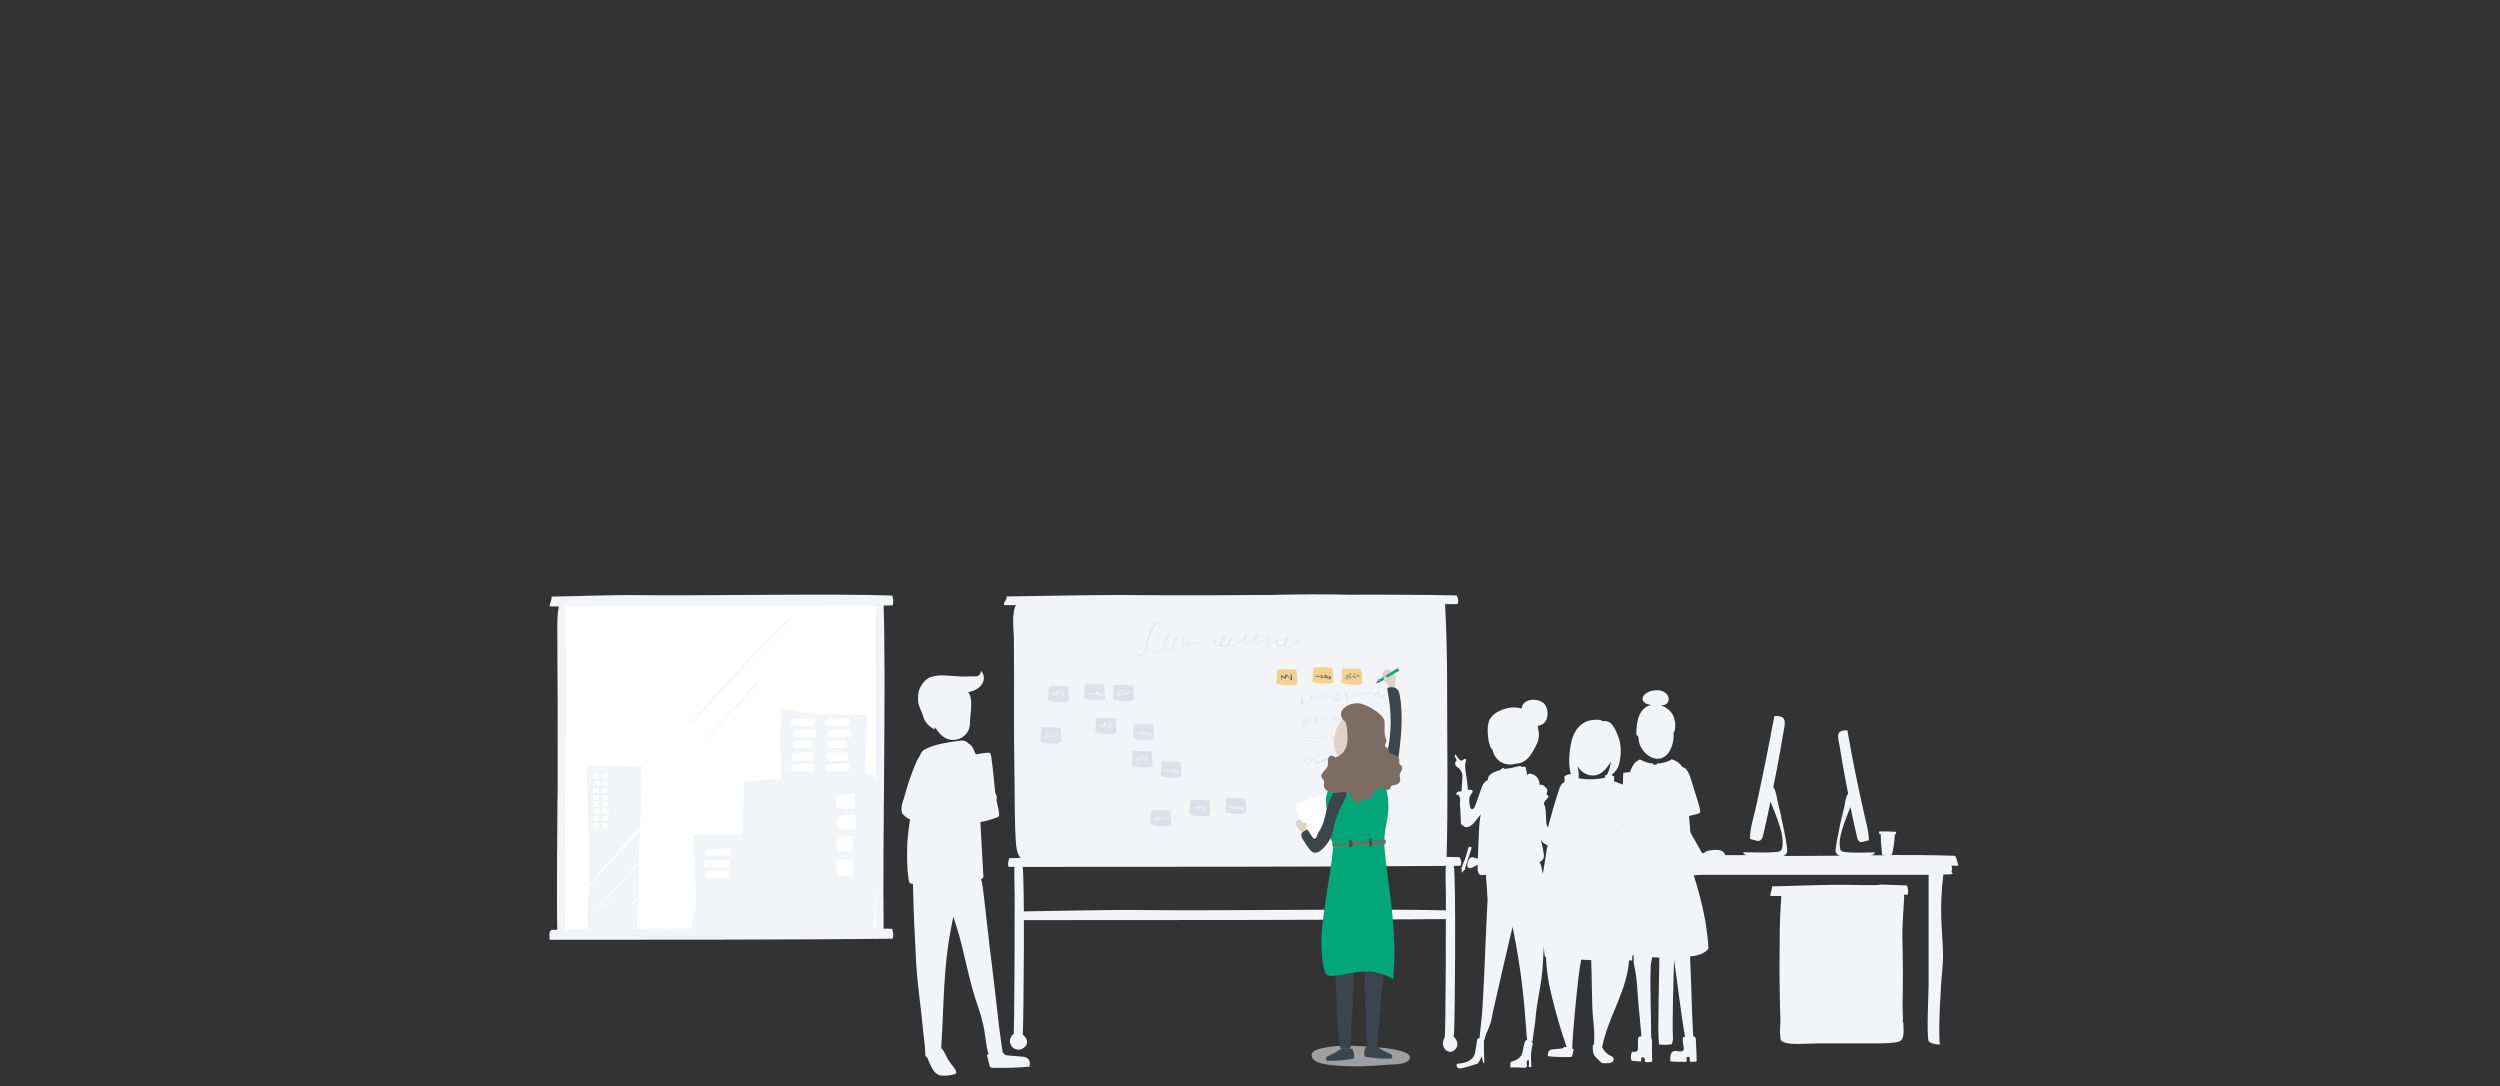 <?xml version="1.0" encoding="utf-8"?>
<!-- Generator: Adobe Illustrator 23.0.2, SVG Export Plug-In . SVG Version: 6.00 Build 0)  -->
<svg version="1.1" id="Layer_1" xmlns="http://www.w3.org/2000/svg" xmlns:xlink="http://www.w3.org/1999/xlink" x="0px" y="0px"
	 viewBox="0 0 1896.2 823.8" style="enable-background:new 0 0 1896.2 823.8;" xml:space="preserve">
<rect x="0" y="0" width="1896.2" height="823.8" fill="#333333" stroke="none"/>
<style type="text/css">
	.st0{fill:#FFFFFF;}
	.st1{fill:#F2F4F7;}
	.st2{opacity:0.56;fill:#F2F4F7;enable-background:new    ;}
	.st3{fill:#DDE1E7;}
	.st4{fill:#F2D292;}
	.st5{fill:#606060;}
	.st6{fill:#3C444C;}
	.st7{fill:#03A678;}
	.st8{fill:#DDD2C5;}
	.st9{fill:#212121;}
	.st10{fill:#8498B0;}
	.st11{fill:#6D6D6D;}
	.st12{fill:#4C4C4B;}
	.st13{fill:#7C6C61;}
</style>
<g>
	<path class="st0" d="M664.3,458.6c-3.5-1.9-17-3-20.8-3l-192.2,0.3c-6.7,1.3-15.6,1.6-22.6,1.9c-4,0.3-3,1.1-3.8,27.2
		c-0.8,24.8-0.8,49.9-0.8,74.9c0,25.1,0,49.9,0,74.9c0,11.9,0.3,24,0.3,35.8c0,8.4-0.8,18.6,0,26.4c-0.3,4.3,0,8.1,2.7,10.5
		c2.4,1.9,6.5,2.7,10.8,2.7c0.3,0,0.3,0,0.5,0h0.3c5.9,0,12.4-0.8,16.2-0.8c7.8,0,15.6,0,23.4,0c36.1,0,128.8,0,164.9,0
		c3.8,0,17.2,0,20.8-3.8c1.1-1.1,1.6-2.2,2.2-3.8c2.2-7.5,0.8-19.1,1.1-27.2H667h-0.3c0.3-11.6-0.3-24-0.3-33.7
		c0.3-16.7,0.3-33.4,0.3-49.9c0-19.7-0.3-39.6-0.5-59.3c-0.3-17.8,0.8-43.7,1.3-62.8C667.8,460.8,667.8,460.8,664.3,458.6z"/>
	<path class="st1" d="M592.4,540.6c0-0.8,0-1.6,0.5-2.2c0.5-0.5,1.6-0.5,2.4-0.5c4.9,0.8,9.7,1.9,14.3,2.7
		c7.8,1.1,15.6,1.3,23.4,1.3c6.2,0,12.4,0.3,18.6,0.3c2.2,0,4.9,0,6.5-1.6c-1.6,23.2-1.9,46.4-0.8,69.8c0.8,21.3,2.7,42.3,1.9,63.6
		c0,0.5,0,1.3-0.5,1.6c-0.3,0.3-0.8,0.3-1.3,0.3c-13.7,0.5-27.2,1.3-41,1.9c-6.2,0.3-14,2.2-20.2,1.1c-5.4-1.1-3.2-7.8-3-11.9
		c1.3-26.9-0.3-54.2-0.8-81.1C591.6,571.1,591.6,555.7,592.4,540.6z"/>
	<path class="st1" d="M564.6,592.6c30.7-1.9,61.4-3.8,91.9-5.7c2.7-0.3,5.7,0,7,2.2c0.8,1.1,0.8,2.4,0.8,3.8
		c1.3,37.7,0.8,75.5-1.6,113.2c-28.8,0.5-57.7,1.1-86.5,1.6c-5.1,0-10,1.6-12.7-3.2c-2.4-4.6-0.5-15.6-0.8-20.8
		c-0.3-14.6-0.3-29.1-0.3-43.4C563,636,563.8,592.6,564.6,592.6z"/>
	<path class="st1" d="M567.3,704.7c0.8,0,1.6-0.3,2.4-0.8c0.8-0.5,0.8-1.6,1.1-2.4c1.6-10.8,1.9-21.6,2.2-32.3
		c0.3-9.7,0.5-19.1,0.5-28.8c0-2.2,0-4.6-1.3-5.9c-1.6-1.6-3.8-1.6-5.9-1.6c-13.5,0-26.9,0-40.7,0c0.5,11,1.1,22.1,1.6,33.4
		c0.3,7,0.5,14.3,0.3,21.3c-0.3,4.3-4.3,14.3-1.6,17.8c2.7,3.8,14.8,1.3,18.9,1.1C552.2,706.1,559.8,705.5,567.3,704.7z"/>
	<path class="st1" d="M445.8,704.5c12.4,1.1,25.1,0.8,37.5-0.3c1.1-41,2.4-81.9,3.5-122.6c-11-0.8-22.1-1.3-33.1-1.1
		c-3.8,0-7-0.3-8.4,3.8c-1.3,4.3,0.3,11.3,0.5,15.9c0.5,22.4,0.8,44.7,0.5,67.4C446.3,670.2,445.5,704.5,445.8,704.5z"/>
	<path class="st0" d="M518,595.3c-25.9,24.8-50.4,51.2-73.3,78.4c-0.3,0.3,0.3,0.8,0.5,0.5c23.4-27.2,48-53.1,73.8-77.9
		C519.6,595.8,518.5,594.8,518,595.3z"/>
	<path class="st0" d="M494,642.5c-12.9,15.4-26.4,30.5-40.2,45.3c-0.3,0.3,0.3,0.8,0.5,0.5c13.7-14.8,27.2-29.6,40.7-44.7
		C495.9,642.7,494.5,641.7,494,642.5z"/>
	<path class="st1" d="M598.4,469.2c-25.9,24.8-50.4,51.2-73.3,78.4c-0.3,0.3,0.3,0.8,0.5,0.5c23.4-27.2,48-53.1,73.8-77.9
		C600.1,469.8,599,468.7,598.4,469.2z"/>
	<path class="st1" d="M574.5,516.4c-12.9,15.4-26.4,30.5-40.2,45.3c-0.3,0.3,0.3,0.8,0.5,0.5c13.7-14.8,27.2-29.6,40.7-44.7
		C576.3,516.6,575,515.6,574.5,516.4z"/>
	<path class="st0" d="M485.9,678l-5.7,6.7c-0.5,0.5,0.3,1.6,0.8,0.8c1.9-2.2,3.8-4.6,5.9-6.7C487.8,678.3,486.7,677.2,485.9,678z"/>
	<path class="st0" d="M633.1,475.4c-8.4,11-16.7,22.4-25.1,33.4c-0.3,0.5,0.5,1.1,0.8,0.5c8.6-11,17-22.1,25.6-33.1
		C635.2,475.4,633.9,474.3,633.1,475.4z"/>
	<path class="st0" d="M645.5,483.5c-14.8,14.3-28.8,29.6-41.8,45.8c-0.3,0.5,0.3,1.1,0.5,0.5c12.9-16.2,27.2-31.3,42.3-45
		C647.3,484,646.3,482.7,645.5,483.5z"/>
	<path class="st0" d="M643.8,502.1c-5.9,6.2-11.3,13.2-16.4,20.2c-0.5,0.5,0.5,1.3,1.1,0.8c5.4-6.7,11-13.2,16.7-19.7
		C645.7,502.3,644.4,501.3,643.8,502.1z"/>
	<path class="st1" d="M676.7,451.7c-41.8-1.6-149.8,0.3-191.3-0.3c-22.4-0.3-44.7,0.8-67.1,1.1c0.5,2.4-1.6,5.1-1.3,7.5
		c64.4,0,195.9,0,260.1-0.8C677.8,456.5,677.5,454.1,676.7,451.7z"/>
	<path class="st1" d="M676.7,704.5c-41.8-1.6-149.8,0.3-191.3-0.3c-22.4-0.3-44.7,0.8-67.1,1.1c-2.2,1.3-1.6,5.1-1.3,7.5
		c64.4,0,195.9,0,260.1-0.8C677.8,709.6,677.5,707.2,676.7,704.5z"/>
	<path class="st1" d="M664.3,709.6c1.9,1.1,3.5,0.8,5.4-0.3c0.3-2.4,0.5-5.1,0.5-8.1c-0.8-61.4,1.9-181.6,0-242.8
		c-1.1-4.9-3.8-3-4.9,1.9c-1.1,4.9-1.1,11.3-1.1,17.2c0.3,38.3,0.3,76.5,0.3,114.8C664.6,610.9,663.8,691.3,664.3,709.6z"/>
	<path class="st1" d="M422.8,709.6c1.9,1.1,3.5,0.8,5.4-0.3c0.3-2.4,0.5-5.1,0.5-8.1c-0.8-61.4,1.9-181.6,0-242.8
		c-1.1-4.9-3.8-3-4.9,1.9s-1.1,11.3-1.1,17.2c0.3,38.3,0.3,76.5,0.3,114.8C422.8,610.9,422,691.3,422.8,709.6z"/>
	<path class="st0" d="M634.1,609.9c0,1.1,0.3,2.4,1.1,2.7c0.3,0.3,0.5,0.3,1.1,0.3c2.7,0.3,5.4,0.5,8.4,0.5c0.8,0,1.6,0,2.4-0.5
		c0.5-0.5,0.5-1.3,0.8-2.2c0.3-2.7,0.3-5.4,0.5-8.1c0-0.3,0-0.3,0-0.5c0,0-0.3,0-0.5,0c-3.8,0.3-7.8,0.3-11.3,1.1
		C632.8,603.9,633.9,606.9,634.1,609.9z"/>
	<path class="st0" d="M647.1,617.9c0.3,0,0.5,0,0.8,0s0.3,0.3,0.5,0.5c0.5,1.3,0.5,2.7,0.5,4c0,2.2,0,4.6,0,6.7c-3.8,0-7.5,0-11-0.5
		c-3.2-0.5-3.5-3-3-5.9C635.8,617.1,642.5,618.2,647.1,617.9z"/>
	<path class="st0" d="M646.3,634.7c0.5,3.2,0.8,6.7,0.3,10c0,0.3,0,0.3-0.3,0.5c0,0-0.3,0.3-0.5,0.3c-3,0.3-5.7,0.5-8.6,0.5
		c-3.2,0.3-3.5-7-1.9-9.2c0.8-1.3,2.2-1.6,3.5-1.9C639.8,634.7,646.3,634.1,646.3,634.7z"/>
	<path class="st0" d="M646.8,652.2c0.8,3.8,0.8,7.8,0,11.6c0,0.3,0,0.3-0.3,0.5c-0.3,0-0.3,0.3-0.5,0.3c-2.7,0-5.1,0-7.8,0
		c-0.8,0-1.9,0-2.7-0.8c-0.8-0.5-0.8-1.6-0.8-2.7c0-1.9-0.3-3.5-0.3-5.4c0-2.2-0.5-2.7,1.6-3.2C639.3,651.4,643.6,651.9,646.8,652.2
		z"/>
	<path class="st0" d="M543,644.4c3.2-0.3,6.5-1.1,9.7-1.1c0.5,0,1.3,0,1.6,0.5c0.3,0.3,0.3,0.5,0.3,0.8c0,1.1,0,2.2,0,3.2
		c0,0.3,0,0.5-0.3,0.8s-0.8,0.3-1.1,0.3c-3,0-6.2-0.3-9.2-0.3c-2.2,0-7.3,0.8-8.9-0.3c-1.9-1.1-0.5-2.7,0.8-3.5
		C537.9,643.8,540.6,644.6,543,644.4z"/>
	<path class="st0" d="M552.5,652.2c0.3,0,0.3,0,0.5,0c0.3,0,0.3,0.3,0.3,0.5c0,1.6,0,3.2-0.3,4.9c0,0.3,0,0.5-0.3,0.5s-0.3,0-0.5,0
		c-5.7-0.5-11.3-0.5-17.2-0.3c-0.3,0-0.8,0-1.1-0.3c0-0.3,0-0.3,0-0.5c0-1.1-0.5-3.2,0.5-4c1.1-0.8,4.6-0.5,5.9-0.5
		C544.7,652.4,548.7,652.2,552.5,652.2z"/>
	<path class="st0" d="M552.7,660.5h0.3v0.3c0,1.6,0,3-0.3,4.6c-5.4,0.3-10.8,0.3-16.2,0.5c-0.3,0-0.5,0-0.8,0
		c-0.3-0.3-0.5-0.5-0.5-0.8c-1.6-4.9,1.6-4.6,5.7-4.9C544.9,660,548.7,660,552.7,660.5z"/>
	<path class="st0" d="M449.8,589.7c0,0.3,0,0.8,0.3,0.8h0.3c0.8,0,1.9,0.3,2.7,0.3c0.3,0,0.5,0,0.8-0.3s0.3-0.5,0.3-0.8
		c0-0.8,0-1.6,0.3-2.7c0,0,0,0,0-0.3c0,0,0,0-0.3,0c-1.1,0-2.4,0-3.8,0.3C449.5,587.5,449.8,588.6,449.8,589.7z"/>
	<path class="st0" d="M454.1,592.1C454.1,592.1,454.4,592.1,454.1,592.1c0.3,0,0.3,0.3,0.3,0.3c0.3,0.3,0.3,0.8,0.3,1.3
		c0,0.8,0,1.3,0,2.2c-1.1,0-2.4,0-3.5-0.3s-1.1-1.1-0.8-1.9C450.3,591.8,452.8,592.3,454.1,592.1z"/>
	<path class="st0" d="M453.8,597.5c0.3,1.1,0.3,2.2,0,3.2c0,0,0,0,0,0.3c0,0,0,0-0.3,0c-0.8,0-1.9,0.3-2.7,0.3c-1.1,0-1.1-2.2-0.5-3
		c0.3-0.3,0.8-0.5,1.1-0.5C451.7,597.5,453.8,597.5,453.8,597.5z"/>
	<path class="st0" d="M454.1,603.1c0.3,1.3,0.3,2.4,0,3.8c0,0,0,0-0.3,0c-0.8,0-1.6,0-2.4,0c-0.3,0-0.5,0-0.8-0.3s-0.3-0.5-0.3-0.8
		c0-0.5,0-1.1,0-1.6c0-0.8-0.3-0.8,0.5-1.1C451.7,602.9,453,603.1,454.1,603.1z"/>
	<path class="st0" d="M449.8,610.9c0,0.3,0,0.8,0.3,0.8h0.3c0.8,0,1.9,0.3,2.7,0.3c0.3,0,0.5,0,0.8-0.3s0.3-0.5,0.3-0.8
		c0-0.8,0-1.6,0.3-2.7c0,0,0,0,0-0.3c0,0,0,0-0.3,0c-1.1,0-2.4,0-3.8,0.3C449.5,609.1,449.8,609.9,449.8,610.9z"/>
	<path class="st0" d="M454.1,613.6C454.1,613.6,454.4,613.6,454.1,613.6c0.3,0,0.3,0.3,0.3,0.3c0.3,0.3,0.3,0.8,0.3,1.3
		c0,0.8,0,1.3,0,2.2c-1.1,0-2.4,0-3.5-0.3s-1.1-1.1-0.8-1.9C450.3,613.1,452.8,613.6,454.1,613.6z"/>
	<path class="st0" d="M453.8,619c0.3,1.1,0.3,2.2,0,3.2c0,0,0,0,0,0.3c0,0,0,0-0.3,0c-0.8,0-1.9,0.3-2.7,0.3c-1.1,0-1.1-2.2-0.5-3
		c0.3-0.3,0.8-0.5,1.1-0.5C451.7,618.8,453.8,618.8,453.8,619z"/>
	<path class="st0" d="M454.1,624.4c0.3,1.3,0.3,2.4,0,3.8c0,0,0,0-0.3,0c-0.8,0-1.6,0-2.4,0c-0.3,0-0.5,0-0.8-0.3s-0.3-0.5-0.3-0.8
		c0-0.5,0-1.1,0-1.6c0-0.8-0.3-0.8,0.5-1.1C451.7,624.4,453,624.4,454.1,624.4z"/>
	<path class="st0" d="M456.5,589.7c0,0.3,0,0.8,0.3,0.8h0.3c0.8,0,1.9,0.3,2.7,0.3c0.3,0,0.5,0,0.8-0.3s0.3-0.5,0.3-0.8
		c0-0.8,0-1.6,0.3-2.7c0,0,0,0,0-0.3c0,0,0,0-0.3,0c-1.1,0-2.4,0-3.8,0.3C456.3,587.5,456.5,588.6,456.5,589.7z"/>
	<path class="st0" d="M460.8,592.1c0.3,0,0.3,0.3,0.3,0.3c0.3,0.3,0.3,0.8,0.3,1.3c0,0.8,0,1.3,0,2.2c-1.1,0-2.4,0-3.5-0.3
		s-1.1-1.1-0.8-1.9C457.1,591.8,459.2,592.3,460.8,592.1z"/>
	<path class="st0" d="M460.6,597.5c0.3,1.1,0.3,2.2,0,3.2c0,0,0,0,0,0.3c0,0,0,0-0.3,0c-0.8,0-1.9,0.3-2.7,0.3c-1.1,0-1.1-2.2-0.5-3
		c0.3-0.3,0.8-0.5,1.1-0.5C458.4,597.5,460.6,597.5,460.6,597.5z"/>
	<path class="st0" d="M460.6,603.1c0.3,1.3,0.3,2.4,0,3.8c0,0,0,0-0.3,0c-0.8,0-1.6,0-2.4,0c-0.3,0-0.5,0-0.8-0.3s-0.3-0.5-0.3-0.8
		c0-0.5,0-1.1,0-1.6c0-0.8-0.3-0.8,0.5-1.1C458.2,602.9,459.5,603.1,460.6,603.1z"/>
	<path class="st0" d="M456.5,610.9c0,0.3,0,0.8,0.3,0.8h0.3c0.8,0,1.9,0.3,2.7,0.3c0.3,0,0.5,0,0.8-0.3s0.3-0.5,0.3-0.8
		c0-0.8,0-1.6,0.3-2.7c0,0,0,0,0-0.3c0,0,0,0-0.3,0c-1.1,0-2.4,0-3.8,0.3C456.3,609.1,456.5,609.9,456.5,610.9z"/>
	<path class="st0" d="M460.8,613.6c0.3,0,0.3,0.3,0.3,0.3c0.3,0.3,0.3,0.8,0.3,1.3c0,0.8,0,1.3,0,2.2c-1.1,0-2.4,0-3.5-0.3
		s-1.1-1.1-0.8-1.9C457.1,613.1,459.2,613.6,460.8,613.6z"/>
	<path class="st0" d="M460.6,619c0.3,1.1,0.3,2.2,0,3.2c0,0,0,0,0,0.3c0,0,0,0-0.3,0c-0.8,0-1.9,0.3-2.7,0.3c-1.1,0-1.1-2.2-0.5-3
		c0.3-0.3,0.8-0.5,1.1-0.5C458.4,618.8,460.6,618.8,460.6,619z"/>
	<path class="st0" d="M460.6,624.4c0.3,1.3,0.3,2.4,0,3.8c0,0,0,0-0.3,0c-0.8,0-1.6,0-2.4,0c-0.3,0-0.5,0-0.8-0.3s-0.3-0.5-0.3-0.8
		c0-0.5,0-1.1,0-1.6c0-0.8-0.3-0.8,0.5-1.1C458.2,624.4,459.5,624.4,460.6,624.4z"/>
	<path class="st0" d="M600.2,549c0,0.5,0.3,1.1,1.6,1.3c0.3,0,0.8,0,1.3,0c3.5,0.3,7,0.3,10.5,0.3c1.1,0,2.2,0,3-0.3
		s0.8-0.8,0.8-1.1c0.3-1.3,0.5-2.7,0.8-4.3c0,0,0-0.3-0.3-0.3s-0.3,0-0.5,0c-4.6,0.3-10,0.3-14.3,0.5
		C598.6,546,599.9,547.6,600.2,549z"/>
	<path class="st0" d="M616.6,553.3c0.3,0,0.8,0,1.1,0s0.3,0.3,0.5,0.3c0.8,0.5,0.8,1.3,0.8,2.2c0,1.1,0,2.4,0,3.5
		c-4.6,0-9.7,0-14-0.3c-4-0.3-4.3-1.6-3.5-3C602.3,552.7,611,553.3,616.6,553.3z"/>
	<path class="st0" d="M615.8,561.9c0.8,1.6,1.1,3.5,0.5,5.1c0,0,0,0.3-0.3,0.3s-0.5,0-0.5,0c-3.5,0-7.3,0.3-10.8,0.3
		c-4.3,0.3-4.3-3.8-2.4-4.9c1.1-0.5,2.7-0.8,4.6-1.1C607.5,561.9,615.5,561.6,615.8,561.9z"/>
	<path class="st0" d="M616.3,570.8c1.1,1.9,1.1,4,0,5.9c0,0,0,0.3-0.3,0.3s-0.5,0-0.8,0c-3.2,0-6.7,0-10,0c-1.1,0-2.4,0-3.2-0.3
		s-1.1-0.8-1.1-1.3c0-0.8-0.3-1.9-0.3-2.7c-0.3-1.1-0.8-1.3,1.9-1.6C606.9,570.5,612,570.8,616.3,570.8z"/>
	<path class="st0" d="M600.2,583.5c0,0.5,0.3,1.1,1.6,1.3c0.3,0,0.8,0,1.3,0c3.5,0.3,7,0.3,10.5,0.3c1.1,0,2.2,0,3-0.3
		s0.8-0.8,0.8-1.1c0.3-1.3,0.5-2.7,0.8-4.3c0,0,0-0.3-0.3-0.3s-0.3,0-0.5,0c-4.6,0.3-10,0.3-14.3,0.5
		C598.6,580.2,599.9,581.8,600.2,583.5z"/>
	<path class="st0" d="M626.3,549c0,0.5,0.3,1.1,1.6,1.3c0.3,0,0.8,0,1.3,0c3.5,0.3,7,0.3,10.5,0.3c1.1,0,2.2,0,3-0.3
		s0.8-0.8,0.8-1.1c0.3-1.3,0.5-2.7,0.8-4.3c0,0,0-0.3-0.3-0.3s-0.3,0-0.5,0c-4.6,0.3-10,0.3-14.3,0.5C624.7,546,626,547.6,626.3,549
		z"/>
	<path class="st0" d="M642.8,553.3c0.3,0,0.8,0,1.1,0s0.3,0.3,0.5,0.3c0.8,0.5,0.8,1.3,0.8,2.2c0,1.1,0,2.4,0,3.5
		c-4.6,0-9.7,0-14-0.3c-4-0.3-4.3-1.6-3.5-3C628.5,552.7,637.1,553.3,642.8,553.3z"/>
	<path class="st0" d="M641.9,561.9c0.8,1.6,1.1,3.5,0.5,5.1c0,0,0,0.3-0.3,0.3s-0.3,0-0.5,0c-3.5,0-7.3,0.3-10.8,0.3
		c-4.3,0.3-4.3-3.8-2.4-4.9c1.1-0.5,2.7-0.8,4.6-1.1C633.6,561.9,641.7,561.6,641.9,561.9z"/>
	<path class="st0" d="M642.5,570.8c1.1,1.9,1.1,4,0,5.9c0,0,0,0.3-0.3,0.3s-0.5,0-0.8,0c-3.2,0-6.7,0-10,0c-1.1,0-2.4,0-3.2-0.3
		s-1.1-0.8-1.1-1.3c0-0.8-0.3-1.9-0.3-2.7c-0.3-1.1-0.8-1.3,1.9-1.6C633.1,570.5,638.2,570.8,642.5,570.8z"/>
	<path class="st0" d="M626.3,583.5c0,0.5,0.3,1.1,1.6,1.3c0.3,0,0.8,0,1.3,0c3.5,0.3,7,0.3,10.5,0.3c1.1,0,2.2,0,3-0.3
		s0.8-0.8,0.8-1.1c0.3-1.3,0.5-2.7,0.8-4.3c0,0,0-0.3-0.3-0.3s-0.3,0-0.5,0c-4.6,0.3-10,0.3-14.3,0.5
		C624.7,580.2,626,581.8,626.3,583.5z"/>
	<path class="st2" d="M1042.3,794.2c-14.1-1-28.7-2.4-42.4,1.6c-2.2,0.6-4.8,1.8-5,4.2c-0.4,2.4,1.8,4.4,4,5.4
		c3.2,1.4,6.8,2,10.2,2.4c7.6,0.8,15.1,1,22.7,1c6.8-0.2,13.5-0.6,20.3-1.2c4.4-0.4,13.7,0.2,16.7-3.8
		C1074.3,796.4,1046.1,794.4,1042.3,794.2z"/>
	<path class="st1" d="M1097.2,652.5c1.2-46.8,0.4-85.4,0.4-137.8c0-14.3-0.6-39.6-1.4-54c0-1.4-0.2-3-1.2-4c-0.8-0.8-2-1.2-3.2-1.4
		c-112.5-10.4-181,1-295.7,0c-8.8,0-20.3-3.8-25.3,3.4c-3.6,5.2-2,18.5-1.8,24.9c0.4,34-0.2,68.1,0.4,102.1c0.4,16.9,0,34,1,51.2
		c0.6,12.5,3.2,17.7,16.1,17.7c33.5,0,68.9,0,102.3-1.2c33.7-1.2,67.5-1.6,101.2-0.8C999.4,652.9,1097.2,649.1,1097.2,652.5z"/>
	<path class="st1" d="M1104.7,451.6c-62.9-1.4-177.2,0.4-239.9-0.2c-33.9-0.4-67.7,0.6-101.4,1c0.8,2.2-2.6,4.4-1.8,6.6
		c97.2,0,246.9,0,343.9-0.8C1106.5,456,1106.1,453.8,1104.7,451.6z"/>
	<path class="st1" d="M1106.9,650.1c-62.9-1.4-177.2,0.4-239.9-0.2c-33.9-0.4-67.7,0.6-101.4,1c-0.8,2-1.4,4.4-0.6,6.6
		c97.2,0,245.7,0,342.7-0.8C1108.7,654.5,1108.5,652.3,1106.9,650.1z"/>
	<path class="st1" d="M1098.6,690.5c-59.7-1.4-168.3,0.4-227.8-0.2c-32.1-0.4-64.1,0.6-96.2,1c0.8,2.2-2.6,4.4-1.8,6.6
		c92.2,0,234.4,0,326.4-0.8C1100.2,695.1,1100,692.9,1098.6,690.5z"/>
	<path class="st1" d="M1102.7,656.5c-0.8-6-6-2.4-6.2,2.4c-0.2,7,0.2,13.9,0.2,20.7c0,2.2,0,107.7-1,108.1c2-0.6,4.6,1,6.2-0.6
		c0.8-0.8,0.8-2.2,1-3.2C1103.5,770,1104.5,670.4,1102.7,656.5z"/>
	<path class="st1" d="M775.6,656.5c-0.8-6-6-2.4-6.2,2.4c-0.2,7,0.2,13.9,0.2,20.7c0,2.2,0,107.7-1,108.1c2-0.6,4.6,1,6.2-0.6
		c0.8-0.8,0.8-2.2,1-3.2C776.4,770,777.4,670.4,775.6,656.5z"/>
	<path class="st1" d="M1095.8,786.9c-0.8,1.2-1.2,2.6-1.4,4c0,1.6,0.4,3.2,1.2,4.4c0.8,1.2,2.2,2.2,3.8,2.4c1.2,0.2,2.4-0.2,3.2-0.8
		C1110.1,791.9,1100.6,780.6,1095.8,786.9z"/>
	<path class="st1" d="M767.6,785.3c-1,1.2-1.4,2.6-1.6,4c0,1.6,0.4,3.2,1.4,4.4s2.6,2.2,4.4,2.4c1.4,0.2,2.8-0.2,3.8-0.8
		C784.7,790.5,773.4,779,767.6,785.3z"/>
	<path class="st3" d="M864.1,497.4c-0.6,0-1.2-0.2-1.8-0.6c0,0-0.2-0.2,0-0.4c0-0.2,0.2-0.2,0.4,0c1.4,1,3.4,0,4.4-0.6
		c1.2-0.6,2.2-1.4,3.2-2.4c-0.4-0.4-0.6-0.8-0.8-1.4c-0.4-1.2-0.2-2.4,0-3.4c1-4.8,2.6-9.6,5.2-13.7c0.6-1.2,1.8-2.4,3-2.6
		c0.6-0.2,1.2,0,1.6,0.4c0,0,0,0,0,0.2c0.4,7.6-2.8,15.3-8.6,20.5c0.8,0.8,1.8,1.2,3,1.4c1.6,0.2,3.2-0.2,5.2-1.4
		c1.4-0.6,2.6-1.6,3.8-2.6c0-0.6,0-1,0-1.6c0.4-3.2,1.8-6.4,4-8.8h0.2c0,0,0.2,0,0.2,0.2c0.8,4-1.2,7.6-4,10.2
		c0,0.2,0.2,0.4,0.2,0.6c0.6,1,1.8,1.2,2.8,1s1.8-0.8,2.8-2c0.2-0.2,0.4-0.4,0.6-0.8c0.2-2.4,1.2-4.8,2.6-6.8c0,0,0.2-0.2,0.2,0
		l0.2,0.2c-0.2,2.4-1,4.8-2.6,6.8c-0.2,1-0.2,2,0,3c4-0.6,6.2-5,7.4-9c0-0.2,0.2-0.2,0.2-0.2c0.2,0,0.2,0.2,0.2,0.2
		c-0.2,2-0.4,4.2-0.2,6.2c1.2-1,2.2-2.4,2.8-4c0-0.2,0.2-0.2,0.2-0.2c0.2,0,0.2,0.2,0.2,0.2c0,1,0.2,1.8,0.6,2.8l4.4-2.2
		c0.2,0,0.2,0,0.2,0c1,1.4,3,2,4.6,1c0.2,0,0.2,0,0.4,0c0,0.2,0,0.2,0,0.4c-1.6,1-4,0.4-5-1l-4.4,2.4c-0.2,0-0.2,0-0.4,0
		c-0.4-0.6-0.6-1.4-0.8-2.2c-0.6,1.4-1.6,2.6-3,3.4H897l-0.2-0.2c-0.2-1.6-0.2-3.4,0-5c-2.6,6.4-5.6,7.4-7.4,7.6
		c-0.2,0-0.2,0-0.2-0.2c-0.2-0.8-0.2-1.8,0-2.8l-0.2,0.2c-1,1.2-2,1.8-3,2c-1.2,0.2-2.6,0-3.4-1.2c-0.2-0.2-0.2-0.4-0.2-0.6
		c-1.2,1-2.4,1.8-3.6,2.6c-2,1-3.8,1.4-5.4,1.4c-1.4-0.2-2.6-0.6-3.4-1.4c-1,1-2.2,1.8-3.4,2.4C866.5,496.8,865.3,497.4,864.1,497.4
		z M878.3,472.9h-0.2c-1,0.2-2.2,1.4-2.8,2.4c-2.6,4.2-4.2,8.8-5.2,13.5c-0.2,1-0.4,2.2,0,3.2c0.2,0.4,0.4,0.8,0.6,1.2
		c5.6-5,8.8-12.5,8.4-20.1C878.7,473.1,878.5,472.9,878.3,472.9z M886.8,481.4c-2,2.2-3.2,5.2-3.6,8.2c0,0.4,0,0.6,0,1
		C885.6,488,887.4,484.8,886.8,481.4z M892,484.4c-0.8,1.4-1.4,3.2-1.8,4.8C891.2,487.8,891.8,486.2,892,484.4z"/>
	<path class="st3" d="M975.8,491.4c-0.4,0-0.8,0-1.2-0.2s-0.8-0.8-0.8-1.4c-1,0.6-2.2,0.8-3.4,0.4c-1-0.4-2-1.4-2.2-2.6
		c-0.2-0.6-0.2-1,0-1.6c-2.2,1.6-4.6,3-7.2,3.6h-0.2v-0.2l0.6-5.2c-3,2.2-6.4,3.6-10,4h-0.2V488l1.4-5c-2.2,3-5.6,5-9.2,5.6h-0.2
		v-0.2c0.4-2,0.8-3.8,1.4-5.6c-2,2.8-4.4,5.2-7.6,7c-0.8,0.6-2,1-3,0.8c-0.6-0.2-1.2-0.6-1.6-1.2c-0.2-0.2-0.2-0.6-0.4-0.8
		c-1,1-2.4,1.6-3.8,2c-1.2,0.2-2,0-2.4-0.6c-0.2-0.2-0.2-0.6-0.2-0.8c-1.2,0.6-2.6,1-4,1c-0.2,0-0.2,0-0.2-0.2
		c0-1.6,0.2-3.2,0.6-4.8l-2.2,2.4c0,0-0.2,0-0.4,0c0,0,0-0.2,0-0.4l3-3h0.2c0,0,0.2,0.2,0,0.2c-0.6,1.6-0.8,3.4-0.8,5.2
		c1.4,0,2.6-0.4,3.8-1.2c0-2.6,2-5.2,4.6-5.8h0.2v0.2c-0.6,2.4-2.2,4.6-4.4,5.8c0,0.4,0,0.6,0.2,0.8c0.4,0.6,1.6,0.4,2,0.4
		c1.4-0.4,2.8-1,3.8-2c0-0.6,0-1,0-1.4c0.4-1.6,1.8-2.8,2.8-3.8h0.2l0.2,0.2c-0.4,2-1.4,4-2.8,5.4c0,0.4,0.2,0.6,0.4,1
		s0.6,0.8,1.4,1c1,0.2,1.8-0.2,2.6-0.8c3.6-2,6.4-5,8.4-8.6c0-0.2,0.2-0.2,0.2,0c0.2,0,0.2,0.2,0.2,0.2c-0.8,2.4-1.4,4.8-2,7.2
		c3.8-0.8,7.2-3.2,9.4-6.6c0,0,0.2-0.2,0.2,0c0.2,0,0.2,0.2,0.2,0.2l-1.8,6c3.6-0.6,7-2,9.8-4.2h0.2l0.2,0.2l-0.6,5.4
		c2.8-0.8,5.4-2.4,7.8-4.4c0,0,0.2,0,0.4,0c0,0,0,0.2,0,0.4c-0.6,0.6-0.8,1.4-0.6,2.2c0.2,1,1,2,2,2.2c1,0.4,2.2,0,3.2-0.6
		c0-0.2,0-0.4,0-0.6c0.2-1.8,1-3.4,2.2-5c0,0,0.2-0.2,0.2,0c0,0,0.2,0,0.2,0.2c0.2,1.4,0,2.8-0.6,4c-0.4,0.6-0.8,1.2-1.6,1.8
		c0,0.6,0.2,1,0.6,1.4c0.4,0.2,0.8,0.2,1.4,0.2c2.4-0.2,4.6-1.2,6.4-2.8c-0.2-0.8,0-1.6,0.4-2.2c0.6-0.8,1.4-1.2,2.2-1
		c0,0,0.2,0,0.2,0.2v0.2c-0.6,1.2-1.4,2.2-2.2,3c0,0,0,0.2,0.2,0.2c0.4,0.6,1.2,0.8,2,0.6c1-0.2,1.6-0.8,2-1.6
		c0-0.2,0.2-0.2,0.2-0.2c0.2,0,0.2,0.2,0.2,0.2c-0.4,1-1.2,1.6-2.2,1.8s-1.8,0-2.4-0.8l-0.2-0.2c-1.8,1.6-4.2,2.6-6.6,2.8
		C976.2,491.4,976,491.4,975.8,491.4z M976,484.2c-0.8,1.2-1.4,2.8-1.8,4.2v0.2c0.4-0.4,0.8-0.8,1.2-1.4
		C976,486.4,976.2,485.4,976,484.2z M930,483.4c-2,0.8-3.6,2.8-4,5C928,487.4,929.4,485.6,930,483.4z M935,483.6
		c-0.8,0.8-1.8,2-2.2,3.2c0,0.4-0.2,0.6-0.2,1C933.8,486.6,934.6,485.2,935,483.6z M984.8,485.2c-0.6,0-1,0.4-1.4,0.8
		c-0.2,0.4-0.4,1-0.4,1.6C983.8,487,984.4,486.2,984.8,485.2z"/>
	<path class="st3" d="M986.5,534.2c0,0-0.2,0-0.2-0.2s0-0.2,0-0.4c0.4-0.2,0.6-0.4,0.8-0.6c-0.2-0.2-0.2-0.6-0.2-1
		c0-1.2,0.2-2.2,0.8-3.2l0.2-0.2c0,0,0.2,0,0.2,0.2c0.6,0.8,0.6,2,0.4,3c-0.2,0.6-0.4,1-0.8,1.4l0.2,0.2c0.6,0.6,2,0.2,2.2,0
		c1.6-0.8,2.8-2,3.6-3.4c0-1.2,0.2-2.4,1.2-3.2h0.2l0.2,0.2c-0.2,1.2-0.6,2.2-1,3.2c0,0.4,0.2,0.6,0.2,1c1.4-0.8,2.2-2.2,2.2-3.8
		c0-0.2,0.2-0.2,0.2-0.2c0.2,0,0.2,0,0.2,0.2c0,0.6,0.2,1.4,0.4,2s1,1,1.6,0.8c0.4,0,0.6-0.4,1-0.6l3.2-2.6h0.2l0.2,0.2
		c0,0.4-0.2,1.4,0.4,2c0.2,0.2,0.6,0.4,1,0.2c0.2,0,0.4-0.2,0.6-0.4c0-0.2,0.2-0.2,0.2-0.2c0.2,0,0.2,0.2,0.2,0.2
		c-0.2,0.4-0.4,0.6-0.8,0.8c-0.6,0.2-1.2,0-1.6-0.4c-0.4-0.4-0.6-1.2-0.6-2l-2.8,2.2c-0.2,0.2-0.6,0.6-1.2,0.6c-0.8,0.2-1.6-0.4-2-1
		c-0.2-0.2-0.2-0.6-0.4-0.8c-0.4,1.2-1.4,2.4-2.4,3c-0.2,0-0.2,0-0.4,0c-0.2-0.2-0.2-0.6-0.4-0.8c-0.8,1.4-2.2,2.4-3.6,3.2
		c-1.2,0.6-2.2,0.6-2.8,0l-0.2-0.2C987.1,533.8,986.9,534,986.5,534.2z M987.9,529.7c-0.4,0.8-0.4,1.6-0.4,2.6c0,0.2,0,0.4,0,0.6
		c0.2-0.2,0.4-0.6,0.4-1C988.3,531.1,988.1,530.3,987.9,529.7z M994.6,528.1c-0.2,0.4-0.2,0.6-0.4,1
		C994.4,528.7,994.4,528.3,994.6,528.1z"/>
	<path class="st3" d="M1016.1,531.7c-0.4,0-0.6,0-1-0.2c-0.2-0.2-0.4-0.4-0.6-0.8c-1,0.6-2.4,0.8-3.4,0.8h-0.2v-0.2c0-1.6,0.8-3,2-4
		c0.4-0.4,1-0.4,1.4-0.2c0.2,0.2,0.2,0.6,0.2,0.8c0.2-0.4,0.6-1,0.8-1.4c0,0,0.2,0,0.2-0.2h0.2c0.8,1.2,0.4,3-0.8,3.8
		c0.2,0.2,0.4,0.4,0.6,0.6c0.2,0.2,0.6,0.4,1,0.2s0.6-0.4,0.8-0.8l3.6-4.2h0.2c0,0,0.2,0,0.2,0.2l1,4.2c1.8-1,3.4-2.6,4.4-4.2
		c0,0,0.2-0.2,0.2,0l0.2,0.2v2.8c1.8-1,3.4-2.2,4.6-3.8c0,0,0.2-0.2,0.2,0l0.2,0.2l0.2,1.4c1-0.4,1.8-1.4,2-2.4l0.2-0.2
		c0.2,0,0.2,0,0.2,0.2c0.2,0.8,1.2,1.2,2,1c0.4,0,0.8-0.2,1.2-0.2c0.4-0.2,1-0.2,1.6-0.2c1.2,0,2.6,0.6,3.2,1.6
		c0.8-0.8,1.6-1.6,2.8-2h0.2c0,0,0.2,0,0.2,0.2c0,0.8,0.2,1.6,0.6,2.4c0.4,0.6,1.2,1.2,1.8,1c0.4-0.2,0.8-0.4,1.2-0.8
		c0.2-0.2,0.2-0.2,0.4-0.4c0.6-0.6,1.6-0.8,2.2-0.4c0,0,0.2,0.2,0,0.4c0,0-0.2,0.2-0.4,0c-0.4-0.4-1.2-0.2-1.6,0.4
		c-0.2,0.2-0.2,0.2-0.4,0.4c-0.4,0.4-0.8,0.8-1.4,1c-1,0.2-2-0.4-2.4-1.2c-0.4-0.6-0.6-1.6-0.6-2.2c-1,0.4-1.8,1-2.4,2h-0.2
		c0,0-0.2,0-0.2-0.2c-0.6-1-1.8-1.8-3-1.8c-0.4,0-1,0.2-1.4,0.2c-0.4,0.2-0.8,0.2-1.4,0.2c-0.8,0-1.8-0.2-2.2-0.8
		c-0.4,1-1.4,1.8-2.4,2.2h-0.2c0,0,0,0-0.2-0.2l-0.2-1.2c-1.4,1.6-3,2.8-4.8,3.6h-0.2l-0.2-0.2v-2.4c-1.2,1.6-2.6,3-4.4,4h-0.2
		c0,0-0.2,0-0.2-0.2l-1-4l-3.4,4C1016.9,531.1,1016.5,531.5,1016.1,531.7C1016.1,531.7,1016.3,531.7,1016.1,531.7z M1013.7,527.3
		c-0.2,0-0.4,0.2-0.6,0.2c-1,0.8-1.8,2-1.8,3.4c1,0,2-0.2,3-0.8c0,0,0,0,0-0.2l-0.2-0.2v-2c0-0.2,0-0.4,0-0.6
		C1013.9,527.3,1013.9,527.3,1013.7,527.3z M1015.5,527.1c-0.6,0.8-1,1.6-1,2.4c0,0.2,0,0.2,0,0.4
		C1015.5,529.3,1015.9,528.1,1015.5,527.1z"/>
	<path class="st3" d="M989.4,550.8c-0.4,0-0.6,0-0.8-0.2s-0.4-0.6-0.4-0.8c-0.4-1.6,0.4-3.4,2-4.2h0.2c0,0,0.2,0,0.2,0.2
		c0.4,1.2,0,2.6-0.8,3.6c0,0-0.2,0-0.4,0c0,0,0-0.2,0-0.4c0.6-0.8,1-2,0.8-3c-1.2,0.6-1.8,2.2-1.6,3.6c0,0.2,0.2,0.4,0.2,0.4
		c0.4,0.4,1,0.2,1.4-0.2c0.6-0.4,1-0.8,1.6-1.2l-0.2-0.2c-0.2-0.2-0.2-0.6-0.2-1.2c0-1.4,1-2.8,2.2-3.6h0.2c0.8,0.6,0.6,2,0.2,3
		c-0.4,0.6-0.8,1.4-1.4,2c0.4,0.2,1,0,1.4,0c1.4-0.4,2.6-1.4,3.6-2.6c0.2-1,0.6-1.8,1.2-2.6c0,0,0.2-0.2,0.2,0l0.2,0.2
		c-0.2,1-0.6,1.8-1.2,2.6c0,0.4,0,1,0,1.4c0,0.2,0,0.4,0.2,0.6c0,0,0.2,0.2,0.4,0.2c0.4,0,0.8-0.4,1.2-0.8l2.4-2.8
		c0,0,0.2-0.2,0.2,0c0,0,0.2,0.2,0,0.2c-0.2,0.2-0.2,0.6,0,0.8s0.4,0.6,0.6,0.6c0.2,0.2,0.6,0.2,0.8,0s0.6-0.4,0.6-0.6
		c0-0.2,0.2-0.2,0.4-0.2s0.2,0.2,0.2,0.4c-0.2,0.4-0.6,0.6-1,0.8s-0.8,0.2-1.2,0s-0.6-0.6-0.8-1c0-0.2,0-0.2,0-0.4l-2,2.2
		c-0.4,0.4-1,0.8-1.4,0.8c-0.2,0-0.4,0-0.6-0.2c-0.2-0.2-0.4-0.6-0.4-0.8s0-0.6,0-0.8c-0.8,1-2,1.8-3.4,2.2c-0.6,0.2-1.4,0.2-2,0
		c-0.6,0.6-1,1-1.8,1.4C990.2,550.6,989.8,550.8,989.4,550.8z M993.8,544.2c-1,0.8-1.8,2-1.8,3.2c0,0.4,0,0.6,0.2,0.8
		c0,0,0,0,0.2,0.2c0.6-0.6,1-1.2,1.4-2C994.2,545.6,994.4,544.6,993.8,544.2z"/>
	<path class="st3" d="M1013.1,548C1013.1,548,1012.9,548,1013.1,548c-0.2,0-0.2,0-0.2-0.2c-0.4-1-0.6-2-0.6-3.2
		c-0.8,1-2,1.4-3.2,1.6c-0.2,0-0.2,0-0.2-0.2s0-0.2,0.2-0.2c1.4,0,2.6-0.8,3.4-2c0,0,0.2-0.2,0.2,0l0.2,0.2c-0.2,1.2,0,2.4,0.4,3.4
		c2.4-1,4.6-2.4,6.4-4.2h0.2l0.2,0.2c-0.2,1.2-0.2,2.4-0.2,3.6c2-0.8,3.8-2.2,5.2-3.8c0,0,0.2-0.2,0.2,0l0.2,0.2l0.2,3
		c2-0.8,3.8-2,5.2-3.4h0.2c0,0,0.2,0.2,0,0.2c-0.2,0.4-0.2,0.6,0,1c0.4,0.6,1.4,1,2.2,1c0.4,0,1-0.2,1.4-0.4
		c0.8-0.2,1.8-0.6,2.8-0.4c0.2,0,0.6,0.2,0.8,0.2c0.4,0.2,0.8,0.4,1.2,0.4s0.6-0.2,1-0.4c0.2,0,0.2-0.2,0.4-0.2c2-1,4.6-0.6,6.6-0.2
		c0.2,0,0.2,0.2,0.2,0.2c0,0.2-0.2,0.2-0.2,0.2c-2.4-0.4-4.4-0.8-6.2,0.2c0,0-0.2,0-0.2,0.2c-0.4,0.2-0.8,0.4-1.2,0.4
		c-0.6,0-1-0.2-1.4-0.4c-0.2-0.2-0.6-0.2-0.8-0.2c-0.8-0.2-1.6,0-2.4,0.2c-0.4,0.2-1,0.2-1.6,0.4c-1,0.2-2.2-0.4-2.6-1.2
		c-0.2-0.2-0.2-0.4-0.2-0.8c-1.4,1.4-3.2,2.4-5.2,3.2h-0.2c0,0,0-0.2-0.2-0.2l-0.4-2.4c-1.4,1.6-3.2,3-5.2,3.6h-0.2c0,0,0,0-0.2-0.2
		c-0.2-1.2-0.2-2.2,0-3.4C1017.7,545.8,1015.5,547,1013.1,548z"/>
	<path class="st3" d="M989.2,562.3c0,0-0.2,0-0.2-0.2c-0.6-1-0.4-2.4,0.2-3.4c0,0,0.2-0.2,0.2,0l2.8,1c3.2-0.8,6.6-0.4,9.6,1
		l1.2-2.6c0,0,0-0.2,0.2-0.2h0.2c1.4,1.6,2.8,3.2,4.8,3.2c1,0,1.8-0.6,2.4-1.2c-0.4-0.4-0.6-1-0.6-1.6c0-0.4,0.2-1,0.6-1.2h0.2
		c0.6,0.6,0.8,1.4,0.4,2.4c0,0,0,0.2-0.2,0.2c0.6,0.4,1.6,0.6,2.4,0.6c1.8,0,3.6-0.2,5.4-0.6c0.4,0,0.6-0.2,1-0.4
		c-0.2,0-0.2-0.2-0.4-0.4c-0.4-0.6-0.6-1.4-0.2-2.2c0.2-0.6,0.6-0.8,1.2-0.8c0.4,0,0.8,0.2,1,0.8c0.4,0.6,0.2,1.2,0,1.8
		c-0.2,0.2-0.4,0.6-0.6,0.8c0.2,0,0.4,0,0.6,0c0.6,0,1.2-0.2,1.6-0.6c0.2-0.2,0.4-0.6,0.4-1c-0.6-0.6-1-1.6-0.8-2.4
		c0,0,0-0.2,0.2-0.2h0.2c0.6,0.4,1,1,1,1.8c0,0.2,0,0.4,0,0.6c0.6,0.6,1.4,1,2.2,0.8c0.8,0,1.6-0.6,2-1.4c0.2-0.4,0.4-0.8,0.4-1.2
		c-0.2-0.4-0.2-0.8,0-1.2l0.2-0.2c0,0,0.2,0,0.2,0.2c0.2,0.4,0.2,0.8,0.2,1.2l0.2,0.2c0.4,0.6,1.2,1,2,0.8c1.2-0.2,2.4-1,3.4-2h0.2
		h0.2c1.2,1.4,3.2,2.2,5.2,2c2.2-0.2,3.8-1.4,4.6-3.2l0.2-0.2h0.2c1,1.4,2.6,2.2,4.4,2.2c0.2,0,0.2,0,0.2,0.2s0,0.2-0.2,0.2
		c-1.8,0-3.4-0.8-4.4-2c-0.8,1.6-2.6,2.8-4.8,3c-2.2,0.2-4.2-0.4-5.6-1.8c-1,1-2.2,1.8-3.4,2c-0.8,0-1.8-0.4-2.4-1
		c0,0.4-0.2,0.6-0.4,1c-0.6,0.8-1.4,1.4-2.4,1.6c-0.8,0.2-1.8-0.2-2.4-0.8c-0.2,0.4-0.2,0.6-0.6,1c-0.4,0.6-1.2,0.8-2,0.8
		c-0.4,0-0.8,0-1-0.2c-0.4,0.2-1,0.4-1.4,0.4c-1.8,0.4-3.6,0.8-5.4,0.6c-0.8,0-1.8-0.2-2.6-0.6c-0.6,0.8-1.4,1.4-2.6,1.4
		c0,0,0,0-0.2,0c-2,0-3.6-1.6-4.8-3.2l-1.2,2.4c0,0,0,0-0.2,0.2h-0.2c-3-1.6-6.4-2-9.6-1.2c0,0,0,0-0.2,0l-2.8-1
		c-0.2,0.2-0.4,0.6-0.4,1c0.2,0,0.2,0.2,0.2,0.2v1.8C989.4,562.3,989.2,562.3,989.2,562.3z M1010.6,558.1c-0.2,0.2-0.2,0.4-0.2,0.6
		c0,0.4,0.2,0.8,0.4,1C1011,559.1,1011,558.5,1010.6,558.1z M1020.3,556.9c-0.4,0-0.6,0.4-0.8,0.6c-0.2,0.4-0.2,1.2,0.2,1.8
		c0.2,0.2,0.4,0.2,0.4,0.4c0.4-0.2,0.6-0.4,0.8-0.8c0.2-0.4,0.2-1,0-1.4C1020.9,557.3,1020.7,556.9,1020.3,556.9z M1023.1,556.3
		c0,0.4,0.2,0.6,0.4,1C1023.5,557.1,1023.3,556.7,1023.1,556.3z"/>
	<path class="st3" d="M1022.3,580c-0.2,0-0.2,0-0.4,0s-0.2-0.2-0.2-0.2c0.2-1-0.8-2-1.8-2.2c-0.8-0.2-1.6-0.2-2.6-0.2
		c-0.2,0-0.6,0-0.8,0c-1.6,0-3.4-0.2-5-0.4c-3-0.4-5.8-0.8-8.2,0.4c-0.2,0.2-0.4,0.2-0.8,0.4c-1.2,0.6-2.4,1.4-3.6,0.8
		c-0.6-0.2-1-0.8-1.2-1.2c-0.4-0.6-0.8-1.2-1.6-1.2c-0.6,0-1,0.6-1.4,1.2c-0.4,0.6-0.6,1-1.2,1.4c-0.6,0.4-1.2,0.4-2,0
		s-1.4-1.2-1.6-2v0.2c0,0.2-0.2,0.2-0.2,0.2c-0.2,0-0.2-0.2-0.2-0.2l0.2-2c0-0.2,0.2-0.2,0.2-0.2c0.2,0,0.2,0.2,0.2,0.2
		c0,1.4,0.8,2.8,1.8,3.4c0.6,0.2,1,0.2,1.4,0s0.8-0.8,1-1.2c0.4-0.8,1-1.4,1.8-1.6c0.8,0,1.4,0.6,2,1.2c0.4,0.4,0.6,0.8,1.2,1
		c1,0.6,2.2-0.2,3.2-0.8c0.2-0.2,0.6-0.2,0.8-0.4c2.6-1.4,5.6-1,8.6-0.4c1.6,0.2,3.2,0.6,4.8,0.4c0.2,0,0.6,0,0.8,0
		c1,0,1.8-0.2,2.8,0.2c1.2,0.4,2.2,1.4,2.2,2.6c0.8,0,1.4-0.6,2-1.2c0.2-0.2,0.4-0.4,0.6-0.6c0.6-0.6,1.8-0.8,2.6-0.4
		c0.2,0.2,0.4,0.4,0.6,0.6l5.6-3.6h0.2l0.2,0.2c0,1.2,0.6,2.2,1.2,3c0.8-1.2,2.2-1.8,3.8-1.6c1.6,0.2,2.8,0.8,3.4,2
		c0.8-1.2,2.6-1.4,4-1.8c3.4-0.4,6.8-1.8,9.8-3.6c0.2,0,0.2,0,0.4,0c0,0.2,0,0.2,0,0.4c-3,2-6.4,3.2-10,3.8c-1.4,0.2-3.4,0.4-4,1.8
		l-0.2,0.2c0,0-0.2,0-0.2-0.2c-0.4-1.2-1.8-2-3.2-2.2c-1.6-0.2-3,0.6-3.6,1.6c0,0,0,0.2-0.2,0.2h-0.2c-0.8-0.8-1.4-2-1.6-3.2
		l-5.6,3.6h-0.2c0,0-0.2-0.2,0-0.2c0-0.2,0-0.4-0.4-0.6c-0.6-0.2-1.6-0.2-2,0.4c-0.2,0.2-0.4,0.4-0.6,0.6
		C1023.9,579.2,1023.1,580,1022.3,580z"/>
	<path class="st4" d="M1018.3,507c0,0-0.8,2.2-0.6,4s-0.4,5.4-0.4,6.6c0,1.2,9.4,2,11.9,1.8c2.6-0.2,4-1.2,4-1.2s-0.4-9.4-0.6-10.4
		C1032.5,506.8,1018.3,507,1018.3,507z"/>
	<path class="st5" d="M1021.5,515.3c-0.2,0-0.4,0-0.6-0.2c-0.2-0.2-0.2-0.4-0.2-0.4c-0.2-1.2,0.4-2.4,1.4-2.8c0,0,0,0,0.2,0
		c0.2,0.8,0,1.8-0.6,2.4h-0.2v-0.2c0.4-0.6,0.6-1.2,0.6-2c-0.8,0.4-1.2,1.4-1,2.4c0,0.2,0,0.2,0.2,0.4s0.6,0,1-0.2s0.8-0.6,1-0.8
		c0,0,0,0-0.2-0.2s-0.2-0.4-0.2-0.8c0-1,0.6-2,1.4-2.4h0.2c0.6,0.4,0.4,1.4,0,2c-0.2,0.4-0.6,1-1,1.4c0.2,0.2,0.6,0,1,0
		c1-0.2,1.8-1,2.4-1.8c0.2-0.6,0.4-1.2,0.8-1.8h0.2c0,0,0.2,0.2,0,0.2c-0.2,0.6-0.4,1.2-0.8,1.8c0,0.4,0,0.6,0,1
		c0,0.2,0,0.4,0.2,0.4h0.2c0.2,0,0.6-0.2,0.8-0.4l1.6-1.8h0.2v0.2c0,0.2,0,0.4,0,0.6c0,0.2,0.2,0.4,0.4,0.4c0.2,0,0.4,0,0.6,0
		s0.4-0.2,0.4-0.4c0,0,0.2-0.2,0.2,0c0,0,0.2,0.2,0,0.2c-0.2,0.2-0.4,0.4-0.6,0.6c-0.2,0-0.6,0-0.8,0c-0.2-0.2-0.4-0.4-0.6-0.6v-0.2
		l-1.4,1.4c-0.2,0.2-0.6,0.6-1,0.6c-0.2,0-0.4,0-0.4-0.2c-0.2-0.2-0.2-0.4-0.2-0.6s0-0.4,0-0.6c-0.6,0.6-1.4,1.2-2.2,1.4
		c-0.4,0.2-1,0.2-1.4,0c-0.4,0.4-0.8,0.6-1.2,1C1021.9,515.3,1021.7,515.3,1021.5,515.3z M1024.5,510.9c-0.8,0.4-1.2,1.2-1.2,2.2
		c0,0.2,0,0.4,0.2,0.6c0.4-0.4,0.6-0.8,1-1.4C1024.7,511.9,1024.7,511.1,1024.5,510.9z"/>
	<path class="st4" d="M996.4,506.2c0,0-0.8,2.2-0.6,4s-0.4,5.4-0.4,6.6c0,1.2,9.4,2,11.9,1.8c2.6-0.2,4-1.2,4-1.2s-0.4-9.4-0.6-10.4
		C1010.6,506,996.4,506.2,996.4,506.2z"/>
	<path class="st5" d="M1008.8,515.1c0.2,0,0.4,0,0.6-0.2c0.2-0.2,0.2-0.2,0.2-0.4c0.2-0.8-0.4-1.6-1.4-1.8h-0.2c0,0-0.2,0-0.2,0.2
		c-0.2,0.6,0,1.2,0.6,1.6c0.2,0,0.4,0,0.4,0c0.2,0,0.2-0.2,0-0.2c-0.4-0.2-0.6-0.6-0.6-1c0.6,0.2,1,0.8,0.8,1.2c0,0,0,0.2-0.2,0.2
		s-0.6,0-0.8-0.2c-0.4-0.2-0.6-0.2-1-0.4c0.2-0.2,0.2-0.4,0.2-0.6c0-0.6-0.6-1.2-1.6-1.6c-0.2,0-0.2,0-0.4,0
		c-0.8,0.2-0.6,0.8-0.2,1.4c0.2,0.2,0.4,0.4,0.8,0.6c-0.2,0-0.4,0-0.6,0c-1-0.2-1.8-0.6-2.2-1c-0.2-0.4-0.4-0.8-0.8-1
		c0,0-0.2,0-0.4,0s-0.2,0.2-0.2,0.2c0.2,0.4,0.4,0.8,0.8,1c0,0.2,0,0.4,0,0.6v0.2c0,0,0,0-0.2,0s-0.4-0.2-0.6-0.2l-1.6-1.2
		c-0.2,0-0.2,0-0.4,0s-0.2,0.2-0.2,0.2v0.2l-0.2,0.2c-0.2,0-0.2,0-0.4,0s-0.2,0-0.4-0.2c0,0-0.2-0.2-0.4,0c-0.2,0-0.2,0.2-0.2,0.2
		c0.2,0.2,0.4,0.4,0.8,0.4c0.4,0,0.6,0,1,0c0.2,0,0.4-0.2,0.6-0.4l1,0.8c0.2,0,0.6,0.4,1.2,0.4c0.2,0,0.4,0,0.6-0.2
		c0.2-0.2,0.2-0.2,0.2-0.4c0,0,0,0,0-0.2c0.6,0.4,1.2,0.6,2,0.8c0.4,0,1,0.2,1.4,0c0.4,0.2,0.8,0.4,1,0.6
		C1008.2,515.1,1008.4,515.1,1008.8,515.1z M1005.8,512.5c0.6,0.2,1,0.8,1,1.2c0,0.2,0,0.2,0,0.2c-0.2-0.2-0.6-0.4-0.8-0.6
		C1005.8,513.1,1005.6,512.7,1005.8,512.5z"/>
	<path class="st4" d="M969.1,507.6c0,0-0.8,2.2-0.6,4c0.2,1.8-0.4,5.4-0.4,6.6s9.4,2,11.9,1.8c2.6-0.2,4-1.2,4-1.2
		s-0.4-9.4-0.6-10.4C983.3,507.4,969.1,507.6,969.1,507.6z"/>
	<path class="st5" d="M982.3,516.3C982.3,516.3,982.1,516.3,982.3,516.3c-0.8-1.4-1.6-2.6-2.4-4c-0.2,0.2,0,0.8,0,1.6
		c0.2,0.8,0.2,1.4,0,1.8c-0.2,0.6-0.8,0-1.2-0.4c-0.2-0.2-0.4-0.6-0.8-0.8c-0.2-0.4-0.6-0.6-0.8-1c-0.6-0.8-1.2-0.8-1.6-0.4
		c0,0.2-0.2,0.4-0.2,0.8c-0.2,0.6-0.2,1.2-0.8,1c-0.2-0.2-0.6-0.4-0.8-0.8c-0.2-0.2-0.4-0.4-0.6-0.6c-0.4-0.2-0.6,0-0.6,0.6
		c0,0,0,0.2,0,0l-0.2-0.2c0-0.2-0.2-0.4-0.2-0.4c0.2,1,0.2,1.6,0,2.2c0,0.2-0.2,0-0.2-0.2s-0.2-0.4-0.2-0.6c0.2-0.6,0-1.4-0.2-2.6
		c0-0.2,0-0.2,0-0.2s0.2,0,0.2,0.2c0.2,0.2,0.2,0.4,0.4,0.6c0-0.6,0.4-0.8,0.8-0.4c0.2,0.2,0.4,0.4,0.6,0.6c0.2,0.2,0.6,0.6,0.6,0.6
		c0.4,0.2,0.6-0.4,0.6-1c0-0.2,0.2-0.6,0.2-0.8c0.2-0.6,1-0.4,1.8,0.4c0.2,0.2,0.6,0.6,0.8,1c0.2,0.2,0.4,0.6,0.6,0.8
		c0.6,0.6,0.8,0.8,1,0.4c0-0.2,0-1,0-1.6c-0.2-0.8-0.2-1.8,0-2c0,0,0.2,0,0.2,0.2c0.8,1.4,1.4,2.6,2.2,4
		C982.3,515.9,982.3,516.1,982.3,516.3z"/>
	<path class="st3" d="M845.1,519.5c0,0-0.8,2.2-0.6,4s-0.4,5.4-0.4,6.6c0,1.2,9.4,2,11.9,1.8c2.6-0.2,4-1.2,4-1.2s-0.4-9.4-0.6-10.4
		C859.2,519.3,845.1,519.5,845.1,519.5z"/>
	<path class="st1" d="M848.3,527.9c-0.2,0-0.4,0-0.6-0.2c-0.2-0.2-0.2-0.4-0.2-0.4c-0.2-1.2,0.4-2.4,1.4-2.8c0,0,0,0,0.2,0
		c0.2,0.8,0,1.8-0.6,2.4h-0.2v-0.2c0.4-0.6,0.6-1.2,0.6-2c-0.8,0.4-1.2,1.4-1,2.4c0,0.2,0,0.2,0.2,0.4s0.6,0,1-0.2s0.8-0.6,1-0.8
		c0,0,0,0-0.2-0.2s-0.2-0.4-0.2-0.8c0-1,0.6-2,1.4-2.4h0.2c0.6,0.4,0.4,1.4,0,2c-0.2,0.4-0.6,1-1,1.4c0.2,0.2,0.6,0,1,0
		c1-0.2,1.8-1,2.4-1.8c0.2-0.6,0.4-1.2,0.8-1.8h0.2c0,0,0.2,0.2,0,0.2c-0.2,0.6-0.4,1.2-0.8,1.8c0,0.4,0,0.6,0,1
		c0,0.2,0,0.4,0.2,0.4h0.2c0.2,0,0.6-0.2,0.8-0.4l1.6-1.8h0.2v0.2c0,0.2,0,0.4,0,0.6s0.2,0.4,0.4,0.4s0.4,0,0.6,0
		c0.2,0,0.4-0.2,0.4-0.4c0,0,0.2-0.2,0.2,0c0,0,0.2,0.2,0,0.2c-0.2,0.2-0.4,0.4-0.6,0.6c-0.2,0-0.6,0-0.8,0
		c-0.2-0.2-0.4-0.4-0.6-0.6v-0.2l-1.4,1.4c-0.2,0.2-0.6,0.6-1,0.6c-0.2,0-0.4,0-0.4-0.2c-0.2-0.2-0.2-0.4-0.2-0.6c0-0.2,0-0.4,0-0.6
		c-0.6,0.6-1.4,1.2-2.2,1.4c-0.4,0.2-1,0.2-1.4,0c-0.4,0.4-0.8,0.6-1.2,1C848.7,527.9,848.5,527.9,848.3,527.9z M851.3,523.5
		c-0.8,0.4-1.2,1.2-1.2,2.2c0,0.2,0,0.4,0.2,0.6c0.4-0.4,0.6-0.8,1-1.4C851.5,524.5,851.5,523.9,851.3,523.5z"/>
	<path class="st3" d="M823.2,518.7c0,0-0.8,2.2-0.6,4s-0.4,5.4-0.4,6.6c0,1.2,9.4,2,11.9,1.8c2.6-0.2,4-1.2,4-1.2s-0.4-9.4-0.6-10.4
		C837.3,518.5,823.2,518.7,823.2,518.7z"/>
	<path class="st1" d="M835.5,527.9c0.2,0,0.4,0,0.6-0.2c0.2-0.2,0.2-0.2,0.2-0.4c0.2-0.8-0.4-1.6-1.4-1.8h-0.2c0,0-0.2,0-0.2,0.2
		c-0.2,0.6,0,1.2,0.6,1.6c0.2,0,0.4,0,0.4,0c0.2,0,0.2-0.2,0-0.2c-0.4-0.2-0.6-0.6-0.6-1c0.6,0.2,1,0.8,0.8,1.2c0,0,0,0.2-0.2,0.2
		s-0.6,0-0.8-0.2c-0.4-0.2-0.6-0.2-1-0.4c0.2-0.2,0.2-0.4,0.2-0.6c0-0.6-0.6-1.2-1.6-1.6c-0.2,0-0.2,0-0.4,0
		c-0.8,0.2-0.6,0.8-0.2,1.4c0.2,0.2,0.4,0.4,0.8,0.6c-0.2,0-0.4,0-0.6,0c-1-0.2-1.8-0.6-2.2-1c-0.2-0.4-0.4-0.8-0.8-1
		c0,0-0.2,0-0.4,0s-0.2,0.2-0.2,0.2c0.2,0.4,0.4,0.8,0.8,1c0,0.2,0,0.4,0,0.6v0.2c0,0,0,0-0.2,0s-0.4-0.2-0.6-0.2l-1.6-1.2
		c-0.2,0-0.2,0-0.4,0s-0.2,0.2-0.2,0.2v0.2l-0.2,0.2c-0.2,0-0.2,0-0.4,0s-0.2,0-0.4-0.2c0,0-0.2-0.2-0.4,0c-0.2,0-0.2,0.2-0.2,0.2
		c0.2,0.2,0.4,0.4,0.8,0.4s0.6,0,1,0c0.2,0,0.4-0.2,0.6-0.4l1,0.8c0.2,0,0.6,0.4,1.2,0.4c0.2,0,0.4,0,0.6-0.2
		c0.2-0.2,0.2-0.2,0.2-0.4c0,0,0,0,0-0.2c0.6,0.4,1.2,0.6,2,0.8c0.4,0,1,0.2,1.4,0c0.4,0.2,0.8,0.4,1,0.6
		C834.9,527.7,835.1,527.9,835.5,527.9z M832.5,525.1c0.6,0.2,1,0.8,1,1.2c0,0.2,0,0.2,0,0.2c-0.2-0.2-0.6-0.4-0.8-0.6
		C832.5,525.7,832.3,525.3,832.5,525.1z"/>
	<path class="st3" d="M795.9,520.3c0,0-0.8,2.2-0.6,4s-0.4,5.4-0.4,6.6s9.4,2,11.9,1.8c2.6-0.2,4-1.2,4-1.2s-0.4-9.4-0.6-10.4
		C810,520.1,795.9,520.3,795.9,520.3z"/>
	<path class="st1" d="M809,528.9C809,528.9,808.8,528.9,809,528.9c-0.8-1.4-1.6-2.6-2.4-4c-0.2,0.2,0,0.8,0,1.6
		c0.2,0.8,0.2,1.4,0,1.8c-0.2,0.6-0.8,0-1.2-0.4c-0.2-0.2-0.4-0.6-0.8-0.8c-0.2-0.4-0.6-0.6-0.8-1c-0.6-0.8-1.2-0.8-1.6-0.4
		c0,0.2-0.2,0.4-0.2,0.8c-0.2,0.6-0.2,1.2-0.8,1c-0.2-0.2-0.6-0.4-0.8-0.8c-0.2-0.2-0.4-0.4-0.6-0.6c-0.4-0.2-0.6,0-0.6,0.6
		c0,0,0,0.2,0,0l-0.2-0.2c0-0.2-0.2-0.4-0.2-0.4c0.2,1,0.2,1.6,0,2.2c0,0.2-0.2,0-0.2-0.2s-0.2-0.4-0.2-0.6c0.2-0.6,0-1.4-0.2-2.6
		c0-0.2,0-0.2,0-0.2s0.2,0,0.2,0.2c0.2,0.2,0.2,0.4,0.4,0.6c0-0.6,0.4-0.8,0.8-0.4c0.2,0.2,0.4,0.4,0.6,0.6c0.2,0.2,0.6,0.6,0.6,0.6
		c0.4,0.2,0.6-0.4,0.6-1c0-0.2,0.2-0.6,0.2-0.8c0.2-0.6,1-0.4,1.8,0.4c0.2,0.2,0.6,0.6,0.8,1c0.2,0.2,0.4,0.6,0.6,0.8
		c0.6,0.6,0.8,0.8,1,0.4c0-0.2,0-1,0-1.6c-0.2-0.8-0.2-1.8,0-2c0,0,0.2,0,0.2,0.2c0.8,1.4,1.4,2.6,2.2,4
		C809,528.5,809,528.7,809,528.9z"/>
	<path class="st3" d="M790.2,551.6c0,0-0.8,2.2-0.6,4c0.4,2-0.4,5.4-0.4,6.6c0,1.2,9.4,2,11.9,1.8c2.6-0.2,4-1.2,4-1.2
		s-0.4-9.4-0.6-10.4C804.3,551.4,790.2,551.6,790.2,551.6z"/>
	<path class="st1" d="M793.2,560.1c-0.2,0-0.4,0-0.6-0.2c-0.2-0.2-0.2-0.4-0.2-0.4c-0.2-1.2,0.4-2.4,1.4-2.8c0,0,0,0,0.2,0
		c0.2,0.8,0,1.8-0.6,2.4h-0.2v-0.2c0.4-0.6,0.6-1.2,0.6-2c-0.8,0.4-1.2,1.4-1,2.4c0,0.2,0,0.2,0.2,0.4s0.6,0,1-0.2s0.8-0.6,1-0.8
		c0,0,0,0-0.2-0.2s-0.2-0.4-0.2-0.8c0-1,0.6-2,1.4-2.4h0.2c0.6,0.4,0.4,1.4,0,2c-0.2,0.4-0.6,1-1,1.4c0.2,0.2,0.6,0,1,0
		c1-0.2,1.8-1,2.4-1.8c0.2-0.6,0.4-1.2,0.8-1.8h0.2c0,0,0.2,0.2,0,0.2c-0.2,0.6-0.4,1.2-0.8,1.8c0,0.4,0,0.6,0,1
		c0,0.2,0,0.4,0.2,0.4h0.2c0.2,0,0.6-0.2,0.8-0.4l1.6-1.8h0.2v0.2c0,0.2,0,0.4,0,0.6c0,0.2,0.2,0.4,0.4,0.4s0.4,0,0.6,0
		c0.2,0,0.4-0.2,0.4-0.4c0,0,0.2-0.2,0.2,0c0,0,0.2,0.2,0,0.2c-0.2,0.2-0.4,0.4-0.6,0.6c-0.2,0-0.6,0-0.8,0
		c-0.2-0.2-0.4-0.4-0.6-0.6v-0.2l-1.4,1.4c-0.2,0.2-0.6,0.6-1,0.6c-0.2,0-0.4,0-0.4-0.2c-0.2-0.2-0.2-0.4-0.2-0.6c0-0.2,0-0.4,0-0.6
		c-0.6,0.6-1.4,1.2-2.2,1.4c-0.4,0.2-1,0.2-1.4,0c-0.4,0.4-0.8,0.6-1.2,1C793.8,559.9,793.4,560.1,793.2,560.1z M796.2,555.6
		c-0.8,0.4-1.2,1.2-1.2,2.2c0,0.2,0,0.4,0.2,0.6c0.4-0.4,0.6-0.8,1-1.4C796.4,556.5,796.6,556,796.2,555.6z"/>
	<path class="st3" d="M860.2,549c0,0-0.8,2.2-0.6,4s-0.4,5.4-0.4,6.6c0,1.2,9.4,2,11.9,1.8c2.6-0.2,4-1.2,4-1.2s-0.4-9.4-0.6-10.4
		C874.4,548.8,860.2,549,860.2,549z"/>
	<path class="st1" d="M872.6,558.1c0.2,0,0.4,0,0.6-0.2c0.2-0.2,0.2-0.2,0.2-0.4c0.2-0.8-0.4-1.6-1.4-1.8h-0.2c0,0-0.2,0-0.2,0.2
		c-0.2,0.6,0,1.2,0.6,1.6c0.2,0,0.4,0,0.4,0c0.2,0,0.2-0.2,0-0.2c-0.4-0.2-0.6-0.6-0.6-1c0.6,0.2,1,0.8,0.8,1.2c0,0,0,0.2-0.2,0.2
		s-0.6,0-0.8-0.2c-0.4-0.2-0.6-0.2-1-0.4c0.2-0.2,0.2-0.4,0.2-0.6c0-0.6-0.6-1.2-1.6-1.6c-0.2,0-0.2,0-0.4,0
		c-0.8,0.2-0.6,0.8-0.2,1.4c0.2,0.2,0.4,0.4,0.8,0.6c-0.2,0-0.4,0-0.6,0c-1-0.2-1.8-0.6-2.2-1c-0.2-0.4-0.4-0.8-0.8-1
		c0,0-0.2,0-0.4,0s-0.2,0.2-0.2,0.2c0.2,0.4,0.4,0.8,0.8,1c0,0.2,0,0.4,0,0.6v0.2c-0.2,0-0.4-0.2-0.6-0.2l-1.6-1.2
		c-0.2,0-0.2,0-0.4,0s-0.2,0.2-0.2,0.2v0.2l-0.2,0.2c-0.2,0-0.2,0-0.4,0s-0.2,0-0.4-0.2c0,0-0.2-0.2-0.4,0c-0.2,0-0.2,0.2-0.2,0.2
		c0.2,0.2,0.4,0.4,0.8,0.4c0.4,0,0.6,0,1,0c0.2,0,0.4-0.2,0.6-0.4l1,0.8c0.2,0,0.6,0.4,1.2,0.4c0.2,0,0.4,0,0.6-0.2
		c0.2-0.2,0.2-0.2,0.2-0.4c0,0,0,0,0-0.2c0.6,0.4,1.2,0.6,2,0.8c0.4,0,1,0.2,1.4,0c0.4,0.2,0.8,0.4,1,0.6
		C872,557.9,872.4,558.1,872.6,558.1z M869.6,555.3c0.6,0.2,1,0.8,1,1.2c0,0.2,0,0.2,0,0.2c-0.2-0.2-0.6-0.4-0.8-0.6
		C869.6,555.9,869.4,555.5,869.6,555.3z"/>
	<path class="st3" d="M831.8,544.5c0,0-0.8,2.2-0.6,4s-0.4,5.4-0.4,6.6c0,1.2,9.4,2,11.9,1.8c2.6-0.2,4-1.2,4-1.2s-0.4-9.4-0.6-10.4
		C846,544.3,831.8,544.5,831.8,544.5z"/>
	<path class="st1" d="M845,553.1C845,553.1,844.8,553.1,845,553.1c-0.8-1.4-1.6-2.6-2.4-4c-0.2,0.2,0,0.8,0,1.6
		c0.2,0.8,0.2,1.4,0,1.8c-0.2,0.6-0.8,0-1.2-0.4c-0.2-0.2-0.4-0.6-0.8-0.8c-0.2-0.4-0.6-0.6-0.8-1c-0.6-0.8-1.2-0.8-1.6-0.4
		c0,0.2-0.2,0.4-0.2,0.8c-0.2,0.6-0.2,1.2-0.8,1c-0.2-0.2-0.6-0.4-0.8-0.8c-0.2-0.2-0.4-0.4-0.6-0.6c-0.4-0.2-0.6,0-0.6,0.6
		c0,0,0,0.2,0,0l-0.2-0.2c0-0.2-0.2-0.4-0.2-0.4c0.2,1,0.2,1.6,0,2.2c0,0.2-0.2,0-0.2-0.2s-0.2-0.4-0.2-0.6c0.2-0.6,0-1.4-0.2-2.6
		c0-0.2,0-0.2,0-0.2s0.2,0,0.2,0.2c0.2,0.2,0.2,0.4,0.4,0.6c0-0.6,0.4-0.8,0.8-0.4c0.2,0.2,0.4,0.4,0.6,0.6c0.2,0.2,0.6,0.6,0.6,0.6
		c0.4,0.2,0.6-0.4,0.6-1c0-0.2,0.2-0.6,0.2-0.8c0.2-0.6,1-0.4,1.8,0.4c0.2,0.2,0.6,0.6,0.8,1c0.2,0.2,0.4,0.6,0.6,0.8
		c0.6,0.6,0.8,0.8,1,0.4c0-0.2,0-1,0-1.6c-0.2-0.8-0.2-1.8,0-2c0,0,0.2,0,0.2,0.2c0.8,1.4,1.4,2.6,2.2,4
		C845,552.7,845,552.9,845,553.1z"/>
	<path class="st3" d="M881.3,577.5c0,0-0.8,2.2-0.6,4c0.4,2-0.4,5.4-0.4,6.6c0,1.2,9.4,2,11.9,1.8c2.6-0.2,4-1.2,4-1.2
		s-0.4-9.4-0.6-10.4C895.4,577.3,881.3,577.5,881.3,577.5z"/>
	<path class="st1" d="M893.7,586.7c0.2,0,0.4,0,0.6-0.2c0.2-0.2,0.2-0.2,0.2-0.4c0.2-0.8-0.4-1.6-1.4-1.8h-0.2c0,0-0.2,0-0.2,0.2
		c-0.2,0.6,0,1.2,0.6,1.6c0.2,0,0.4,0,0.4,0c0.2,0,0.2-0.2,0-0.2c-0.4-0.2-0.6-0.6-0.6-1c0.6,0.2,1,0.8,0.8,1.2c0,0,0,0.2-0.2,0.2
		s-0.6,0-0.8-0.2c-0.4-0.2-0.6-0.2-1-0.4c0.2-0.2,0.2-0.4,0.2-0.6c0-0.6-0.6-1.2-1.6-1.6c-0.2,0-0.2,0-0.4,0
		c-0.8,0.2-0.6,0.8-0.2,1.4c0.2,0.2,0.4,0.4,0.8,0.6c-0.2,0-0.4,0-0.6,0c-1-0.2-1.8-0.6-2.2-1c-0.2-0.4-0.4-0.8-0.8-1
		c0,0-0.2,0-0.4,0s-0.2,0.2-0.2,0.2c0.2,0.4,0.4,0.8,0.8,1c0,0.2,0,0.4,0,0.6v0.2c0,0,0,0-0.2,0s-0.4-0.2-0.6-0.2l-1.6-1.2
		c-0.2,0-0.2,0-0.4,0s-0.2,0.2-0.2,0.2v0.2l-0.2,0.2c-0.2,0-0.2,0-0.4,0s-0.2,0-0.4-0.2c0,0-0.2-0.2-0.4,0c-0.2,0-0.2,0.2-0.2,0.2
		c0.2,0.2,0.4,0.4,0.8,0.4c0.4,0,0.6,0,1,0c0.2,0,0.4-0.2,0.6-0.4l1,0.8c0.2,0,0.6,0.4,1.2,0.4c0.2,0,0.4,0,0.6-0.2
		c0.2-0.2,0.2-0.2,0.2-0.4c0,0,0,0,0-0.2c0.6,0.4,1.2,0.6,2,0.8c0.4,0,1,0.2,1.4,0c0.4,0.2,0.8,0.4,1,0.6
		C893.1,586.7,893.3,586.7,893.7,586.7z M890.7,584.1c0.6,0.2,1,0.8,1,1.2c0,0.2,0,0.2,0,0.2c-0.2-0.2-0.6-0.4-0.8-0.6
		C890.7,584.5,890.5,584.1,890.7,584.1z"/>
	<path class="st3" d="M859.3,569.6c0,0-0.8,2.2-0.6,4c0.4,2-0.4,5.4-0.4,6.6c0,1.2,9.4,2,11.9,1.8c2.6-0.2,4-1.2,4-1.2
		s-0.4-9.4-0.6-10.4C873.5,569.4,859.3,569.6,859.3,569.6z"/>
	<path class="st1" d="M872.5,578.4C872.3,578.4,872.3,578.4,872.5,578.4c-0.8-1.4-1.6-2.6-2.4-4c-0.2,0.2,0,0.8,0,1.6
		c0.2,0.8,0.2,1.4,0,1.8c-0.2,0.6-0.8,0-1.2-0.4c-0.2-0.2-0.4-0.6-0.8-0.8c-0.2-0.4-0.6-0.6-0.8-1c-0.6-0.8-1.2-0.8-1.6-0.4
		c0,0.2-0.2,0.4-0.2,0.8c-0.2,0.6-0.2,1.2-0.8,1c-0.2-0.2-0.6-0.4-0.8-0.8c-0.2-0.2-0.4-0.4-0.6-0.6c-0.4-0.2-0.6,0-0.6,0.6
		c0,0,0,0.2,0,0l-0.2-0.2c0-0.2-0.2-0.4-0.2-0.4c0.2,1,0.2,1.6,0,2.2c0,0.2-0.2,0-0.2-0.2s-0.2-0.4-0.2-0.6c0.2-0.6,0-1.4-0.2-2.6
		c0-0.2,0-0.2,0-0.2s0.2,0,0.2,0.2c0.2,0.2,0.2,0.4,0.4,0.6c0-0.6,0.4-0.8,0.8-0.4c0.2,0.2,0.4,0.4,0.6,0.6c0.2,0.2,0.6,0.6,0.6,0.6
		c0.4,0.2,0.6-0.4,0.6-1c0-0.2,0.2-0.6,0.2-0.8c0.2-0.6,1-0.4,1.8,0.4c0.2,0.2,0.6,0.6,0.8,1c0.2,0.2,0.4,0.6,0.6,0.8
		c0.6,0.6,0.8,0.8,1,0.4c0-0.2,0-1,0-1.6c-0.2-0.8-0.2-1.8,0-2c0,0,0.2,0,0.2,0.2c0.8,1.4,1.4,2.6,2.2,4
		C872.3,578,872.5,578.2,872.5,578.4z"/>
	<path class="st3" d="M873.5,614.4c0,0-0.8,2.2-0.6,4s-0.4,5.4-0.4,6.6c0,1.2,9.4,2,11.9,1.8c2.4-0.2,4-1.2,4-1.2s-0.4-9.4-0.6-10.4
		C887.6,614.2,873.5,614.4,873.5,614.4z"/>
	<path class="st1" d="M876.6,622.8c-0.2,0-0.4,0-0.6-0.2c-0.2-0.2-0.2-0.4-0.2-0.4c-0.2-1.2,0.4-2.4,1.4-2.8c0,0,0,0,0.2,0
		c0.2,0.8,0,1.8-0.6,2.4h-0.2v-0.2c0.4-0.6,0.6-1.2,0.6-2c-0.8,0.4-1.2,1.4-1,2.4c0,0.2,0,0.2,0.2,0.4s0.6,0,1-0.2s0.8-0.6,1-0.8
		c0,0,0,0-0.2-0.2s-0.2-0.4-0.2-0.8c0-1,0.6-2,1.4-2.4h0.2c0.6,0.4,0.4,1.4,0,2c-0.2,0.4-0.6,1-1,1.4c0.2,0.2,0.6,0,1,0
		c1-0.2,1.8-1,2.4-1.8c0.2-0.6,0.4-1.2,0.8-1.8h0.2c0,0,0.2,0.2,0,0.2c-0.2,0.6-0.4,1.2-0.8,1.8c0,0.4,0,0.6,0,1
		c0,0.2,0,0.4,0.2,0.4h0.2c0.2,0,0.6-0.2,0.8-0.4l1.6-1.8h0.2v0.2c0,0.2,0,0.4,0,0.6c0,0.2,0.2,0.4,0.4,0.4s0.4,0,0.6,0
		c0.2,0,0.4-0.2,0.4-0.4c0,0,0.2-0.2,0.2,0c0,0,0.2,0.2,0,0.2c-0.2,0.2-0.4,0.4-0.6,0.6c-0.2,0-0.6,0-0.8,0
		c-0.2-0.2-0.4-0.4-0.6-0.6v-0.2l-1.4,1.4c-0.2,0.2-0.6,0.6-1,0.6c-0.2,0-0.4,0-0.4-0.2c-0.2-0.2-0.2-0.4-0.2-0.6c0-0.2,0-0.4,0-0.6
		c-0.6,0.6-1.4,1.2-2.2,1.4c-0.4,0.2-1,0.2-1.4,0c-0.4,0.4-0.8,0.6-1.2,1C877.2,622.8,876.8,622.8,876.6,622.8z M879.6,618.4
		c-0.8,0.4-1.2,1.2-1.2,2.2c0,0.2,0,0.4,0.2,0.6c0.4-0.4,0.6-0.8,1-1.4C879.8,619.4,880,618.6,879.6,618.4z"/>
	<path class="st3" d="M930.3,605.1c0,0-0.8,2.2-0.6,4s-0.4,5.4-0.4,6.6c0,1.2,9.4,2,11.9,1.8c2.4-0.2,4-1.2,4-1.2s-0.4-9.4-0.6-10.4
		C944.4,604.9,930.3,605.1,930.3,605.1z"/>
	<path class="st1" d="M942.7,614.3c0.2,0,0.4,0,0.6-0.2c0.2-0.2,0.2-0.2,0.2-0.4c0.2-0.8-0.4-1.6-1.4-1.8h-0.2c0,0-0.2,0-0.2,0.2
		c-0.2,0.6,0,1.2,0.6,1.6c0.2,0,0.4,0,0.4,0c0.2,0,0.2-0.2,0-0.2c-0.4-0.2-0.6-0.6-0.6-1c0.6,0.2,1,0.8,0.8,1.2c0,0,0,0.2-0.2,0.2
		s-0.6,0-0.8-0.2c-0.4-0.2-0.6-0.2-1-0.4c0.2-0.2,0.2-0.4,0.2-0.6c0-0.6-0.6-1.2-1.6-1.6c-0.2,0-0.2,0-0.4,0
		c-0.8,0.2-0.6,0.8-0.2,1.4c0.2,0.2,0.4,0.4,0.8,0.6c-0.2,0-0.4,0-0.6,0c-1-0.2-1.8-0.6-2.2-1c-0.2-0.4-0.4-0.8-0.8-1
		c0,0-0.2,0-0.4,0s-0.2,0.2-0.2,0.2c0.2,0.4,0.4,0.8,0.8,1c0,0.2,0,0.4,0,0.6v0.2c0,0,0,0-0.2,0s-0.4-0.2-0.6-0.2l-1.6-1.2
		c-0.2,0-0.2,0-0.4,0s-0.2,0.2-0.2,0.2v0.2l-0.2,0.2c-0.2,0-0.2,0-0.4,0s-0.2,0-0.4-0.2c0,0-0.2-0.2-0.4,0c-0.2,0-0.2,0.2-0.2,0.2
		c0.2,0.2,0.4,0.4,0.8,0.4s0.6,0,1,0c0.2,0,0.4-0.2,0.6-0.4l1,0.8c0.2,0,0.6,0.4,1.2,0.4c0.2,0,0.4,0,0.6-0.2
		c0.2-0.2,0.2-0.2,0.2-0.4c0,0,0,0,0-0.2c0.6,0.4,1.2,0.6,2,0.8c0.4,0,1,0.2,1.4,0c0.4,0.2,0.8,0.4,1,0.6
		C942.1,614.3,942.3,614.3,942.7,614.3z M939.7,611.7c0.6,0.2,1,0.8,1,1.2c0,0.2,0,0.2,0,0.2c-0.2-0.2-0.6-0.4-0.8-0.6
		C939.7,612.1,939.5,611.9,939.7,611.7z"/>
	<path class="st3" d="M903,606.7c0,0-0.8,2.2-0.6,4s-0.4,5.4-0.4,6.6c0,1.2,9.4,2,11.9,1.8c2.6-0.2,4-1.2,4-1.2s-0.4-9.4-0.6-10.4
		C917.2,606.5,903,606.7,903,606.7z"/>
	<path class="st1" d="M916.2,615.5c-0.8-1.4-1.6-2.6-2.4-4c-0.2,0.2,0,0.8,0,1.6c0.2,0.8,0.2,1.4,0,1.8c-0.2,0.6-0.8,0-1.2-0.4
		c-0.2-0.2-0.4-0.6-0.8-0.8c-0.2-0.4-0.6-0.6-0.8-1c-0.6-0.8-1.2-0.8-1.6-0.4c0,0.2-0.2,0.4-0.2,0.8c-0.2,0.6-0.2,1.2-0.8,1
		c-0.2-0.2-0.6-0.4-0.8-0.8c-0.2-0.2-0.4-0.4-0.6-0.6c-0.4-0.2-0.6,0-0.6,0.6l-0.2-0.2c0-0.2-0.2-0.4-0.2-0.4c0.2,1,0.2,1.6,0,2.2
		c0,0.2-0.2,0-0.2-0.2s-0.2-0.4-0.2-0.6c0.2-0.6,0-1.4-0.2-2.6c0-0.2,0-0.2,0-0.2s0.2,0,0.2,0.2c0.2,0.2,0.2,0.4,0.4,0.6
		c0-0.6,0.4-0.8,0.8-0.4c0.2,0.2,0.4,0.4,0.6,0.6c0.2,0.2,0.6,0.6,0.6,0.6c0.4,0.2,0.6-0.4,0.6-1c0-0.2,0.2-0.6,0.2-0.8
		c0.2-0.6,1-0.4,1.8,0.4c0.2,0.2,0.6,0.6,0.8,1c0.2,0.2,0.4,0.6,0.6,0.8c0.6,0.6,0.8,0.8,1,0.4c0-0.2,0-1,0-1.6
		c-0.2-0.8-0.2-1.8,0-2c0,0,0.2,0,0.2,0.2c0.8,1.4,1.4,2.6,2.2,4C916.2,615.1,916.2,615.3,916.2,615.5z"/>
	<path class="st1" d="M1483,649.1c-16.9-0.6-34.3-0.6-51.4-0.6c1.2,0,2.2,0,3.4-0.2c1.4-5,1.8-10.2,2.2-15.5c0.2,0,0.4,0,0.6,0h0.2
		v-0.2c0-0.6,0.2-1,0.2-1.6c-4.4-0.4-8.6-0.4-12.9-0.4c0,0.6,0,1.4,0,2c0.4,0,0.8,0,1.2,0.2c0,5,0.4,10,1,14.9c0,0.2,0,0.4,0.2,0.6
		c0.2,0.2,0.4,0.2,0.4,0.2c1.2,0.2,2.2,0.2,3.4,0.2c-4.2,0-8.6,0-12.7,0c1.4-0.2,3.2-0.8,3.2-2.2c-7.6,0-15.1,0.6-22.5-0.2
		c-1.2-0.2-2.6-0.4-3.2-1.2c-0.4-0.4-0.6-1-0.6-1.6c-1-4.6,0.2-9.4,1.4-13.9c1.8-6,4-11.7,6.4-17.5c1.6,7.6,3.2,15.1,5,22.7
		c0.4,1.6,1,3.4,2.4,3.8c0.8,0.2,1.6,0,2.6-0.2c2-0.6,2-0.6,4-1c0-7-2.4-14.1-3.8-21.1c-5.4-23.9-8.8-41.2-12.5-62.3
		c-9.6-0.6-7,5.6-5.8,12.5c1.2,7.8,2.6,15.3,4,23.1c0.8,4.2,1.6,8.4,2.4,12.5c-0.2,0.2-0.2,0.2-0.4,0.4c-1.6,2.6-2,6.8-2.6,9.8
		c-1.6,6.4-3.2,12.9-4.4,19.5c-0.8,3.8-1.4,7.4-2,11.2c-0.2,1.6-0.4,3.2,0.6,4.4c0.6,1,1.8,1.4,3,1.6c-14.5,0.2-29.3,0.2-43.6,0.2
		c1-0.2,1.8-0.8,2.4-1.6c1-1.4,0.8-3.2,0.6-5c-0.6-4.2-1.4-8.4-2.2-12.5c-1.4-7.4-3-14.5-4.8-21.7c-0.8-3.2-1.2-8-3-10.8
		c-0.2-0.2-0.2-0.4-0.4-0.6c1-4.8,1.8-9.4,2.8-14.1c1.6-8.6,3.2-17.1,4.6-25.9c1.2-7.8,4.2-14.5-6.6-13.9
		c-4.4,23.5-8.2,42.8-14.1,69.7c-1.8,7.8-4.4,15.5-4.4,23.5c2.2,0.6,2.2,0.6,4.4,1.2c1,0.2,1.8,0.6,2.8,0.2c1.8-0.6,2.4-2.6,2.8-4.2
		c2-8.4,3.8-16.9,5.6-25.5c2.6,6.4,5.2,12.9,7.2,19.5c1.6,5,2.6,10.4,1.6,15.5c-0.2,0.6-0.4,1.4-0.6,1.8c-0.8,1-2.4,1.4-3.6,1.4
		c-8.4,0.8-16.7,0.2-25.3,0.2c0,1.2,1.4,2,2.6,2.2c-5.4,0-10.8,0-16.3,0v-0.2c-0.4-1.2-1.2-2.4-3-3.2c-1.4-0.6-3.4-0.6-5.2-0.6
		c-2.2,0.2-4.4,0.4-6.2,1.2c-0.4,0.2-1,0.6-1.6,1.2c-10.6,0.4-21.3,0.6-31.9,0.4c0,0-0.2,1.8,0,2l0.2,0.2
		c-6.4,0.2-12.5,0.2-18.9,0.4c0.6,2.6-2.2,5.2-1.6,7.8c3.2,0,6.4,0,9.6,0c0,0,0,0,0,0.2c-0.2,1-0.2,2,0.2,2.8c0.2,0.4,0.2,1,0.6,1.4
		c0.2,0.4-1.2,0.8,0,1c-0.2,0.2,0,0.4,3.6,0.4c1.4,0,3,0,5,0c-1.4,2.4-1.4,5.2-1.2,8c0.4,19.9,0.4,39.8,0.4,59.7
		c0,9.6-1.4,51.4-0.2,60.9c3.6,0.4,6.4,0.4,9.6-0.2c0.6-1.2,1-2.6,1-4.2c-1.2-31.3,3.4-91.8,0.4-124.3c0,0,0,0,0.2,0
		c7.6,0,15.7,0,20.7,0c10,0,19.9,0,30.1,0c46,0,84,0,130.2,0c2.4,0,7.4,0,12.3,0c0,18.3,0,36.6,0,54.8c0,9.4,0,18.7,0,28.1
		c0,3.6-1.6,40,0,43.2c1.2,2.4,8.6,2.8,8.6,2.6c-1.6-9,0.8-47.8,1.8-56.9c1.4-12.7-0.4-25.7-0.8-38.4c-0.4-11.2,0.2-22.5,1.6-33.7
		c1.2,0,2.2,0,2.8,0c1.2,0,2.2,0,2.8-0.2c2.6-0.2,1-0.8,1.2-1h-0.2h-0.2c0.2-0.4-0.4-1-0.2-1.2c0.2-0.6,0.4-1.2,0.4-2
		s-0.2-1.4-0.6-2.2c1.8,0,3.6,0,5.4,0C1484.6,654.3,1484.4,651.7,1483,649.1z"/>
	<path class="st1" d="M1104.9,581.5c-1-0.8-1.6-2.3-1-3.5c0.2-0.6,0.8-0.8,0.8-1.4c0.2-0.8-0.6-1.4-1-2.3c-0.4-0.6-0.4-1.9,0.4-2.1
		c0.8,1.6,1.9,2.9,3.1,4.1c0.4,0.4,0.6,0.6,1.2,0.6c0.8,0,1.2-0.6,1.9-1c0.6-0.4,1.6-0.4,1.9,0.4c-1.9,3.9-0.4,9.5,0.2,13.6
		c0.4,3.1,0.8,6.2,1,9.1c0.4,0,1,0,1.4,0c0.8,0,1.6,0,2.1,0.8c0.4,0.8-0.4,1.6-1,2.5c-2.1,2.3-1.6,6-1,9.1c0.2,0.8,0.4,1.9,1.2,2.3
		c1.2,0.4,2.3-1,2.7-2.3c1.4-4.1,3.1-8.4,4.5-12.6c0.6-1.9,1.2-3.7,2.5-5.1c0.8-1,1.6-1.6,2.7-2.1c0.2-1,0.2-2.1,0.8-2.9
		c0.4-0.8,1.2-1.4,2.3-2.1c1.9-1.2,3.9-1.9,6.2-2.5c0.2-0.2,0.2-0.2,0.4-0.4c0.4-0.4,1-0.8,1.4-1c0.6-0.2,1.2-0.2,1.6,0.4
		c0,0,0,0,0,0.2c0.2,0,0.2,0,0.4,0c1.6-0.4,3.1-0.6,4.7-0.8c2.3-0.6,4.5-1.2,7-1.6c0.2,0.2,0.2,0.4,0.4,0.8c0.6,0,1.2-0.2,1.9-0.2
		c0.4,0,0.8,0,1.2,0.2c0.4,0.2,0.4,0.8,0.6,1.2c0.4,1.6,0.6,3.3,0.8,4.9c0.4-0.4,1-0.8,1.6-1s1,0,1.6,0.2c4.5,1.2,6,3.9,6.4,8
		c0.4,4.7,1,9.5,2.1,14c0.6,2.7,1.2,5.3,1,8.2c0,2.1-0.4,4.1-0.8,6.2c-0.6,2.7-1,5.6-2.9,7.8c1.4,5.3,2.9,10.9,3.7,16.5
		c0.2,1.2,0.2,2.7-0.4,3.9c-0.6,0.8-1.4,1.4-2.3,2.1c-0.2,0.2-0.4,0.2-0.6,0.4c1,0.8,1.2,2.3,1.6,3.5c0.8,4.3,1.6,8.8,2.5,13.2
		c0.4,2.1,0.8,4.3,0.4,6.4c0.2,1.2,0.2,2.5,0.2,3.5c-0.4,16.9-1,33.7-2.1,50.6c-0.8,15.4-4.3,26.1-5.6,41.6c-0.4,6-0.8,4.9-2.1,16
		c0,0.8,0,0.4-0.4,0.8c-0.2-0.2-0.4-0.2-0.8-0.2c0.4,0.2,0.8,0.6,1,1c0.6,1.6-0.4,3.7-0.6,5.3c-0.8,4.5-0.4,9.1-0.2,13.6
		c-0.6,0-1.4,0-2.1-0.2c0.4-1.6,0.4-3.3,0.2-5.1c-0.8-0.2-1.4,0.4-1.6,1.2s0,1.4,0.2,2.3c0,0.8,0,1.6-0.8,2.1
		c-0.4,0.2-1,0.2-1.4,0.2c-3.3-0.2-6.6-0.4-9.9-0.2c-0.2,0-0.4,0-0.6-0.2c0-0.2,0-0.2,0-0.4c0-0.8,0.2-1.9,0.2-2.7
		c0-0.2,0-0.6,0.2-0.8s0.6-0.4,0.8-0.4c3.1-0.8,6-2.5,7.4-5.1c0.8-1.6,1-3.7,1.4-5.8c0.2-1,0.6-2.3,0.8-3.3c0.6-1.4,0.6-2.1,2.1-2.1
		c-0.2-0.8-0.4-1.9-0.4-2.7c-2.1-30.2-4.3-51-10.3-80.9c-0.2-0.8-0.4-1.6-0.4-2.5c-0.4,1.6-0.8,3.5-1.2,5.1
		c-3.7,15.6-7.4,31.5-10.9,47.1c-1.2,5.6-2.7,11.3-3.7,16.9c-1.4,8-3.7,8.8-5.6,16.9c-0.2,0-0.4,0-0.4,0c0,5.8,0,11.5,0.4,17.3
		c-0.4-0.2-0.6-0.2-1,0c-0.4-1.6-0.8-3.3-1-5.1c-0.6,1.4-1.2,2.9-2.1,4.3c-0.2,0.4-0.4,0.8-0.6,1c-0.6,0.6-1.4,0.8-2.1,1
		c-3.3,1-6.6,2.1-10.1,2.9c-1.2,0.2-2.7,0.4-3.5-0.4c-0.4-0.4-1-1.6-0.6-2.5c0.4-0.6,1-0.6,1.9-0.6c2.1-0.2,4.1-0.6,6-1.4
		c2.5-1,4.7-2.9,5.6-5.3c0.4-1.2,0.6-2.5,0.8-3.7c0.4-2.5,0.8-5.1,1.2-7.6c0-0.4,0.2-0.6,0.4-0.8c0.2-0.2,0.6-0.4,1-0.6
		c0.2,0,0.4,0,0.4,0c1.2-11.9,2.1-18.3,2.7-31.1c0.6-11.5,1.2-23.2,1.6-34.8c0.4-10.3,1-20.8,1.4-31.1c0.2-2.3,0.2-4.9,0.4-7.4
		c0-0.2,0-0.2,0-0.4c-0.4-5.8-0.6-11.7-1.2-17.7c0-0.4,0-1,0-1.4c-0.6,0-1,0.2-1.6,0.2c-5.1,1.2-4.9-3.9-4.7-7.6
		c-0.8,0.4-1.6,0.8-2.5,1.2c-0.8,0.4-1.6,1-2.5,1.2c-0.8,0.2-1.9,0-2.5-0.6c-0.6-0.8-0.4-2.1-0.2-3.1c0.4-2.1,1.4-4.3,3.5-4.5
		c1,0,2.1,0.6,3.1,0.8c0.4,0.2,0.8,0.2,1.2,0.2c0.2-4.7,0.4-9.7,0.6-14.4c0.2-6,0.4-11.9,1.4-17.9c0-0.4,0.2-0.8,0.2-1.2
		c-1,1.2-2.1,2.7-3.1,3.9c-2.1,2.9-4.7,6-8.2,5.8c-0.4,0-0.8,0-1-0.4c-0.4-0.4-2.7-1.6-2.7-2.1c-0.2-5.3-0.4-10.1-0.8-15.4
		c0-1.6,0.6-3.5-0.2-4.9c-0.6-1.4-0.8-2.1-2.3-1.6c-0.4-0.6,0-1.9,0.6-2.3c0.8-0.4,1.6-0.4,2.5-0.4c0.2,0,0.4,0,0.6,0
		c0.2-2.9,0.4-6,0.6-8.8c0.2-2.3,0.4-4.7-1-6.6C1107.2,582.9,1106,582.3,1104.9,581.5z"/>
	<path class="st1" d="M1108.2,658.9v-0.2c0-0.2,0.2-0.4,0.2-0.4s0,0,0-0.2h0.2c0,0,0,0,0.2,0v-0.2c0.6-2.7,1.9-4.9,2.7-7.4
		c1-2.7,1.4-5.3,2.5-8c0,0,0-0.2,0.2-0.2c0,0,0.2,0,0.4,0c0.4,0,1,0.2,1.4,0.4c0.2,0,0.2,0.2,0.2,0.2v0.2c-0.4,1.2-0.8,2.7-1.2,3.9
		c-0.8,2.5-1.6,4.7-2.3,7.2c-0.4,1.2-0.8,2.5-1.2,3.5c0,0.2-0.2,0.8-0.4,1.2h0.2c0.2,0.2,0,0.6,0,0.8c-0.2,0.2-0.4,0.2-0.6,0.2h-0.2
		c-0.2,0.2-0.4,0.6-0.6,0.8s-0.6,0.6-0.6,0.8c0,0,0,0.2-0.2,0.2h-0.2c-0.2,0-0.4-0.2-0.4-0.2s0-0.2,0.2-0.2v-0.2c0-0.2,0-0.4,0-0.6
		c0-0.4,0-0.8,0.2-1.2C1108.6,659.3,1108.4,659.1,1108.2,658.9C1108.2,659.1,1108.2,659.1,1108.2,658.9z"/>
	<path class="st1" d="M1166.7,553.3c0.6,1.9,0.6,4.1,0.4,6.2c-0.4,3.1-1.9,5.8-3.3,8.4c-1.4,2.7-3.1,5.3-5.1,7.4
		c-2.3,2.1-4.9,3.7-8,3.9c0,0,0,0,0-0.2c-4.1,1.4-8.8,1.2-12.6-1.2c-3.3-2.1-5.3-5.6-6.2-9.3c0-0.4-0.2-0.8-0.2-1.2
		c0,0.4,0,0.8,0,1.2c-2.5-3.1-3.1-9.3-3.3-13.2c-0.2-3.7,0.2-7.8,2.3-10.9c1.2-1.6,2.9-3.1,4.7-4.1c4.1-2.5,9.1-3.9,13.8-3.7
		c1.6,0,3.3,0.4,4.9,0.8c0.2-2.1,1.2-3.9,3.1-5.1c2.3-1.4,5.1-1.9,7.8-1.4c2.7,0.4,5.1,1.4,6.8,3.5c1.2,1.6,1.6,3.5,1.9,5.3
		c0.2,2.3,0,4.5-1,6.6c-1.2,2.5-3.7,3.9-6.4,4.3C1166.7,551.7,1166.7,552.5,1166.7,553.3z M1131.5,562.6c0-1.2,0.2-2.3,0.4-3.5
		c0,0.2,0,0.2,0,0.4C1131.5,560.3,1131.5,561.3,1131.5,562.6z"/>
	<path class="st1" d="M1164.7,597.1c0.2-0.4,0.6-0.6,1-1c1.4-0.8,3.1-1.2,4.5-0.6c1,0.4,1.9,1.4,2.7,2.3c0.4,0.4,0.6,0.8,0.8,1.4
		c0,0.6-0.2,1.2-0.4,1.9c-0.2,0.6-0.2,1.4,0.2,1.9c0.2,0.2,0.6,0.4,0.8,0.6c0.4,0.4,0.2,1-0.2,1.4c-0.8,1.2-2.5,2.3-2.9,3.7
		c-0.2,0.4-0.2,1,0,1.4c0,0.2,0,0.4,0,0.6h0.2c0.2,0,0.4,0.4,0.4,0.6c1.2,4.7,0.4,9.9,1.4,14.8c0.2,0.6,0.4,1.2,1,1
		c2.5-9.3,5.1-18.7,8.2-27.8c0.6-1.9,1.2-3.9,2.9-5.3c0.6-0.4,1-0.8,1.4-1c0-1.4,0-2.7-0.2-4.1c1.4-1,3.1-1.6,4.9-1.9
		c-2.1-8-1-16.9,0-22.2c0.6-4.1,2.1-8,4.3-11.3c2.3-3.3,5.8-6,9.9-7c1.8-0.4,3.9-0.6,5.8-0.6c1.4,0,3.3,0.2,4.3,1.2
		c1.9-0.6,4.1,0,5.8,1.2c1.6,1.4,2.7,3.3,3.7,5.1c1.4,3.1,2.7,6.2,3.5,9.5c1,5.1,0.8,10.5-0.4,15.6c-0.4,1.9-1,3.7-2.1,5.1
		c-1,1.6-2.5,3.1-4.1,4.3c0.8,0.2,1.4,0.6,2.3,1.2c-0.2,1.2-0.2,2.3-0.2,3.5c4.3,1.6,8.8,3.3,13.2,4.9c0.6,0.2,1.2,0.4,1.4,1
		c0.4,0.8,0,1.9-0.4,2.5c-3.3,5.3-6.2,10.7-9.1,16.3c0.2,0.4,0.6,1,0.6,1.4c0.2,1,0.2,2.3,0,3.3c2.9,8.4,6,16.9,6.8,26.3
		c1.9,17.5,3.9,25.1,3.3,42.8c-0.4,11.3-1.2,24.3-2.1,37.4c-0.8,0-1.4,0-2.3,0c-0.2,2.9-0.6,5.8-1.2,8.8
		c-3.9,19.5-15.2,36.8-19.1,56.4c0,0.2,0,0.4-0.2,0.6c0.4,0.6,0.8,1.2,1.2,1.9c1.2,1.9,3.1,3.5,5.1,4.5c0.6,0.4,1.4,0.6,2.1,1.2
		c0.8,1,0.4,2.5-0.4,3.3s-2.1,1.2-3.3,1.2s-2.5,0-3.7,0c-0.2,0-0.6,0-0.8,0c-0.2,0-0.4-0.2-0.6-0.4c-0.6-0.6-1.4-1.2-2.1-1.9
		c-1.4-1.2-2.7-2.5-3.5-3.9c-1.2-2.3-1-4.9-1-7.4c0,0,0.2-0.2,0.8-0.2c0.8-6.8,0-13.8-0.6-20.6c-1-8.4-0.8-29.8-1.4-43.8
		c-0.4,0-0.8,0-1.2,0c-2.1,0-4.1-0.2-6.4-0.4c-0.8,4.1-1.4,8.2-1.9,12.3c-1.4,11.5-4.5,42.2-4.9,55.3c0.4,0.2,0.8,0.2,1.2,0.4
		c-0.4,1.6-0.8,3.3-1.2,4.9c0,0.4-0.2,0.6-0.4,0.8c-0.2,0.2-0.6,0.2-1,0.2c-5.8,0.2-11.3,0-17.1-0.6c0-1.4,0-3.3,1.2-4.3
		c0.8-0.8,2.1-0.8,3.3-1c1.6-0.2,3.5-0.2,5.1-0.4c0.8,0,1.4-0.2,2.1-0.6c0.2-0.2,0.4-0.4,0.6-0.6c0.6,0,1,0,1.6,0c0.2,0,0.2,0,0.4,0
		c-3.9-11.1-7.2-22.4-10.1-33.7c-1.6-6.2-3.1-12.6-4.1-18.9c-0.8-5.3-1.2-10.7-1.6-16c-0.2,0-0.6,0-0.8,0
		c-1.6-16.3-4.5-31.1-3.5-47.9c0.4-8,3.5-22.2,4.5-30.2c0.2-2.1,0.6-4.1,1.2-6.2c-0.4-0.2-0.8-0.4-1.2-0.6c-2.1-1.2-3.7-2.9-5.1-4.7
		c-0.4-0.4-0.8-1-1-1.6s-0.2-1.4-0.2-2.1c0-4.7,0-9.7-0.2-14.4c0-2.3,0-4.3-0.4-6.6c0.2,0,0.6,0,0.8,0c-1.2-4.5-1.4-9.3-1.4-14
		C1164.4,597.8,1164.4,597.3,1164.7,597.1z M1221.8,577.8c-0.4,0.6-0.6,1-1,1.6c-2.5,3.7-5.8,7.6-10.3,8.6c-5.6,1.2-11.3-2.1-14-7
		c0.6,2.7,1.2,6.2,0.8,9.3c6.6,1.2,13.4,1,20-0.4c0-0.6,0-1.2,0-1.9c0.4,0,1,0,1.4,0C1220.4,584.8,1221.4,581.3,1221.8,577.8z"/>
	<path class="st1" d="M1269.4,555.6c0,1,0,2.1,0,3.1c-0.2,5.8-2.9,15.2-10.5,16.7c-1.4,0.2-2.9,0.2-4.1-0.2
		c-6-1.4-10.9-7.8-11.7-12.8c-0.2-1.2-0.4-2.7-0.6-4.3c-0.4,0.2-1-0.2-1.2-0.6c-0.2-0.4-0.2-1-0.2-1.6c0.2-4.1,0.4-8.4,1.9-12.3
		c1.4-3.9,4.3-7.6,8.4-8.6c0.4-0.2,1-0.2,1.4-0.2c-0.4,0-0.6,0-1-0.2c-1.4-0.2-2.7-0.6-3.9-1.2c-1.2-0.8-2.1-2.1-2.1-3.3
		s0.8-2.5,1.6-3.3c2.5-2.3,5.8-3.3,9.3-3.3c1.9,0,3.9,0.4,5.6,1.4c1.6,1,3.1,2.7,3.3,4.5c0.4,1.9-0.6,4.1-2.3,4.9
		c-1.2,0.6-2.5,0.8-3.9,0.6c4.5,1.4,8.4,4.5,10.1,8.8c1,2.9,1.6,7,0.8,10.1C1269.8,555,1269.6,555.4,1269.4,555.6z"/>
	<path class="st1" d="M1232.7,665.2c-0.2,0-0.6,0.2-1,0c-3.1-0.2-7.8-0.4-10.3-2.7c-2.9-2.7,0.6-7.6,1.6-10.3c2.7-6.8,6-13.8,8-20.8
		c0-1.9,0.2-3.5,0.2-5.3c-1.9-0.2-3.5-1.2-4.7-2.7c-1.4-2.1-1.6-4.7-0.6-6.8s3.1-3.5,5.3-3.7c-0.4-8.8-0.4-17.7,0-26.7
		c1.6-0.2,3.5-0.4,5.1-0.6c0.6-1.9,1.4-3.7,2.7-5.6c0.6-1,1.4-2.1,2.7-2.7c1.2-0.6,1.6-1.6,2.7-1c1.4,0.8,2.9,1.4,4.5,1.9
		c1.6,0.6,3.5,0.8,5.3,1c0,0.2-0.2,0.6-0.2,0.8c0.8,0,1.9,0,2.7-0.2c0-0.2,0-0.4,0-0.6c4.1-0.2,8.2-1.2,11.3-3.3
		c3.5,1,6.4,3.3,8,5.8c0.8,0.2,1.4,0.6,2.1,1c2.3,1.9,3.3,4.9,4.3,7.8c2.1,6.4,3.9,13,6,19.3c0.6,1.9,1,3.7,1.2,5.6
		c0,0.4,0,0.6-0.2,0.8c-0.4,0.8-1.2,1-2.1,1.2c-1.9,0.4-3.7,1-5.8,1.4c-0.2,0-0.4,0-0.4,0.2c0.4,4.1,0.6,8,1,12.1
		c1.2,2.7,2.9,5.1,4.3,7.8c2.3,3.9,4.3,7.8,6.6,11.7c1.6,3.1,5.8,8.2,1.2,11.1c-1.8,1.2-4.5,1.4-6.6,1.9c-1,0.2-1.8,0.2-2.9,0.4
		c5.6,17.7,9.9,35.6,11.1,54.1c0,0.6,0,1-0.2,1.6c-0.2,0.4-0.6,0.8-1,1.2c-3.5,3.1-8,4.1-12.6,4.5c0,2.7,0,5.1,0.2,7.6
		c0.8,17.7,1,35.4,2.1,53.1c0.2,0,0.2,0,0.4,0c1.6,0.4,1.6,1.6,1.6,3.1c0.4,4.9,0.4,9.9,0.6,14.8c0,0.4,0,0.8-0.2,1
		s-0.4,0.2-0.8,0.2c-1.4,0.2-2.9,0.2-4.3,0c0.2-1.2,0.2-2.3-0.2-3.5c-0.6-0.2-1.4,0-2.1,0.2c0,0.8,0,1.6,0,2.7c0,0.2,0,0.4-0.2,0.6
		c-0.2,0.2-0.4,0.2-0.4,0.2c-3.9,0-7.8,0-11.7-0.4c-0.2-1.4-0.2-2.7,0-4.1c0.2-1.4,0.8-2.9,2.1-3.5c1.2-0.6,2.7-0.2,4.1,0
		s3.1,0.2,3.7-1c0.6-0.8,0.2-2.1,0-3.1c-0.4-1.9-0.6-3.7-0.6-5.6c0-0.2,0-0.6,0.2-0.8c0.2-0.4,0.6-0.4,1-0.4c0.2,0,0.4,0,0.6,0
		c-3.5-20-5.6-40.1-8.6-60.3c-5.3,0.2-10.9,0.2-16.3-0.2c-0.6,2.7-1.2,5.3-1.2,7.8c-0.6,17.5,0.4,35.4,0.4,53.1
		c0.2,0.4,0.4,0.6,0.4,1.2c0.4,2.3,0.2,5.1,0.2,7.4c0,2.7,0,5.6,0.2,8.2c0,0.6,0,1-0.2,1.4s-0.6,0.4-1,0.4c-1.4,0.2-3.1,0.2-4.5-0.2
		c0.2-1,0.2-2.5-0.6-3.1c-0.8-0.6-1.9-0.4-2.1,0.8c0,0.8,0.2,1.6-0.2,2.1c-0.2,0-0.2,0-0.4,0c-1.9-0.2-3.5-0.2-5.3-0.4
		c-0.4,0-0.6,0-1-0.2c-1-0.6-1-2.3-0.8-3.7c0-1,0.2-2.1,0.8-2.7c1-1,2.7,0.2,3.7-0.8c0.8-0.6,0.8-2.1,0.8-3.3c0-1.6,0-3.5,0-5.1
		c0-0.6,0-1.4,0.4-2.1c0.4-0.6,1-0.8,1.8-0.8c0.2,0,0.2,0,0.4,0c-0.6-7.6-1.4-15.2-2.1-22.8c-1-10.1-1-20.8-3.3-30.5
		c-0.6-2.7-0.6-5.3-0.4-8c-2.5-0.4-4.7-0.8-7.2-1.2c-0.4,0-0.6-0.2-0.8-0.4c-0.2-0.2-0.4-0.6-0.4-0.8c-1.6-4.9-0.8-10.3,0-15.2
		c1.6-10.9,2.9-21.6,3.9-32.5c0.2-3.1,0.2-6.6,0.2-9.9c-0.4,0.2-0.6,0.2-1,0.2C1233.4,665.2,1232.9,665.2,1232.7,665.2z
		 M1280.5,612.6c0-0.2,0-0.2-0.2-0.4C1280.5,612.4,1280.5,612.6,1280.5,612.6z"/>
	<path class="st1" d="M1446.4,671.6c-37.5-1.6-4.7,0.4-42-0.4c-20.2-0.4-40.2,0.7-60.4,1.1c0.4,2.4-1.6,4.9-1.1,7.3
		c2.9,0,5.6,0,8.2,0c-0.2,1.8-0.2,4.7-0.6,9.8c-0.7,11.3-0.7,22.8-0.7,34c-0.2,11.3,0,22.8,0.2,34c0,5.5,0.2,10.9,0.4,16.4
		c0.2,3.8-0.9,8.4,0,12c-0.2,1.8,0,3.8,2.5,4.7c2.2,0.9,6,1.3,10,1.3c0.2,0,0.4,0,0.5,0h0.2c5.5,0,11.3-0.4,14.9-0.4
		c7.3,0,14.4,0,21.6,0c33.1,0-11.3,0,21.8,0c3.6,0,15.8,0,18.9-1.6c0.9-0.4,1.6-1.1,2-1.8c1.8-3.5,0.7-8.7,0.9-12.4h-0.2h-0.2
		c0.2-5.3-0.4-10.9-0.2-15.3c0.2-7.6,0.2-15.1,0.2-22.8c0-8.9-0.2-18-0.4-26.9c-0.2-8,0.9-19.8,1.3-28.6c0-1.8,0.2-2.7-0.2-3.3
		c0.9,0,1.8,0,2.9,0C1447.5,676.5,1447.4,674.2,1446.4,671.6z"/>
	<path class="st1" d="M707.4,552.4c1.3,0.7,1.1,1.5,1.5,0.2c0.2-0.4,0-0.9,0-1.1v-0.2c0.2,0.4,0.7,1.1,1.1,1.5
		c2,3.1,4.6,5.9,7.9,7.4c3.5,1.5,7.6,1.3,10.9-0.4c3.3-1.7,5.9-4.8,6.5-8.3c0.4-1.5,0.4-3.1,0.4-4.6c0.2-4.8,2.8-18.3-1.5-21.8
		c3.9-0.9,7.9-2.4,10.3-5.7c2.4-3.1,2.4-7.9-0.4-10.5c0,1.5-0.9,2.8-2.2,3.7s-4.6,0.2-6.1,0.4c-4.8,0.4-9.8,0-14.6-0.4
		s-9.8-0.7-14.4,0.7c-4.6,1.3-7.4,5-9.4,9.4c-1.1,2.6-1.1,5.5-1.1,8.1c0,4.1,2.4,7.9,3.7,11.8C700.8,546.3,703.5,550.2,707.4,552.4z
		"/>
	<path class="st1" d="M779.4,802.8c-1.5-1.3-3.5-1.3-5.5-1.5c-2.8-0.2-5.7-0.4-8.5-0.7c-1.3,0-2.4-0.2-3.5-0.9
		c-0.4-0.2-0.7-0.7-0.9-1.1c-0.2,0-0.2,0-0.4,0c-2.2-14-3.7-26.4-5.2-40.6c-1.5-13.3-3.1-26.6-4.8-40.2c-1.3-12-2.8-23.8-4.1-35.8
		c-0.7-4.6-0.9-10.3-2.4-15.1c0.4-0.2,0.9-0.4,1.3-0.9c0.7-0.7,0.7-1.7,0.4-2.6c-0.7-12-1.5-27.1-2.2-39.9c4.4-0.7,8.7-2,13.1-3.7
		c0.2-0.2,0.7-0.2,0.9-0.7c0.2-0.2,0.2-0.7,0.2-1.1c0-2-0.4-3.9-0.9-5.9c-0.4-1.7-0.7-3.7-1.1-5.5c0.7-1.5,0-3.5-0.9-5.2
		c-1.1-9.2-1.7-18.6-3.1-27.7c-0.2-1.1-0.4-2.4-1.3-2.6c-0.4-0.2-0.9-0.2-1.3-0.2c-3.1,0.2-5.9,0.7-9,1.3c-0.7-1.3-1.3-2.4-1.7-3.7
		c-0.7-1.3-1.3-2.8-2.6-3.7c-0.2-0.2-0.7-0.4-1.1-0.7c-0.9-1.1-2-1.7-3.3-2.2c-1.3-0.4-2.8-0.2-4.4,0c-8.1,1.1-18.1,2.6-25.3,6.3
		c-2.2,1.1-3.5,3.1-4.1,5c-1.1,1.5-2,3.3-2.8,5c-3.3,7.9-6.1,15.7-8.3,23.8c-0.9,3.7-3.3,9-2.8,12.7c0,0.4,0.2,0.9,0.4,1.3
		c0,0.2,0,0.4,0,0.7c0.2,0.7,0.7,1.1,1.3,1.5c1.3,1.3,3.1,2.8,4.8,3.3c-1.1,7-2,13.8-2.2,20.1c-0.2,8.5-0.2,17.2,1.1,25.8
		c0.2,1.1,0.4,2.2,1.3,2.6c0.7,0.4,1.3,0.4,2,0.4c0,0.4,0,1.1,0,1.5c0.4,19.4,1.3,38.9,2.4,58.5c1.1,17.9,3.9,35.6,5.5,53.5
		c0.7,7,1.1,7.4,1.5,16.4c0,1.1,1.1,1.5,1.5,2.2h0.2c0.9,3.1,2.4,5.9,3.5,7.9s2.6,3.9,4.6,4.8c1.3,0.7,2.8,0.7,4.4,0.7
		c2.6,0,5.2-0.4,7.9-1.1c0.4-0.2,1.1-0.4,1.3-0.9c0-0.2,0-0.4,0-0.7c-0.4-2.2-2-3.9-3.5-5.7c-2.2-2.8-3.9-5.9-5.5-9.2
		c-0.4-1.1-1.3-2.4-2.4-3.3c2.2-33.6,1.3-60.9,8.1-94.3c0.4-1.7,0.7-3.5,1.1-5.5c0.9,2.6,1.5,5,2.4,7.6c5.7,18.1,8.3,35.6,14,53.7
		c2,6.5,4.4,12.7,5.9,19.2c2.2,8.7,2,15.7,4.4,24c-0.4,0.2-0.9,0.2-1.3,0.4c0.7,2.6,1.3,5.2,2,7.9c0.2,0.4,0.2,1.1,0.7,1.5
		c0.4,0.4,1.1,0.4,1.5,0.4c9.4,0.2,18.8,0,28.2-0.9C781.4,807,781.4,804.3,779.4,802.8z"/>
	<path class="st0" d="M984.5,616.2c0.6,1.6,1.4,3,2,4.6c3,7.2,5,14.5,8,21.7c0.2,0.4,0.2,0.6,0.6,1c0.4,0.4,1,0.4,1.6,0.2
		c1.2-0.2,2.6-0.8,3.8-1.2c4.8-1.8,9.4-3.6,13.9-5.6c0.6-0.2,1.4-0.6,1.6-1.2c0.4-0.6,0.4-1.4,0.2-2.2c-0.6-3.6-2.2-7-3.4-10.6
		c-2.2-6.2-3.2-12.7-5.6-18.9c-0.2-0.4-0.4-0.8-0.8-1c-0.2-0.2-0.6-0.2-1-0.2c-1.8,0.2-3.6,0.6-5.4,1.2c-4.6,1.4-9.2,2.8-13.9,4.4
		c-1.2,0.4-3.2,0.8-3.6,2.4C982.1,612.8,984.5,614.4,984.5,616.2z"/>
	<path class="st6" d="M1036.1,794c3.2-0.2,6.4-0.2,9.4,0.4c2.4,1.8,5,3.2,7.8,4.4c0.8,0.4,1.6,0.6,2.2,1.2c0.6,0.6,0.8,1.8,0.2,2.4
		c-0.4,0.6-1.4,0.6-2.2,0.6c-5.8,0-11.5-0.4-17.3-1.4c-0.4,0-0.8-0.2-1-0.4s-0.2-0.4-0.4-0.8C1034.5,798.4,1034.9,796,1036.1,794z"
		/>
	<path class="st6" d="M1025.7,795.6c-3.2-0.2-6.4-0.2-9.4,0.4c-2.4,1.8-5,3.2-7.8,4.4c-0.8,0.4-1.6,0.6-2.2,1.2
		c-0.6,0.6-0.8,1.8-0.2,2.4c0.4,0.6,1.4,0.6,2.2,0.6c5.8,0,11.5-0.4,17.3-1.4c0.4,0,0.8-0.2,1-0.4s0.2-0.4,0.4-0.8
		C1027.3,800,1026.9,797.6,1025.7,795.6z"/>
	<path class="st6" d="M1012.8,738.3c-0.8-17.3-1.2-34.4-1.2-51.8c-0.6-6,0.4-12.1,2.4-17.7c0.2-0.4,0.2-0.8,0.6-1
		c0.8-0.8,2.2-0.4,3.2,0c10.2,4.2,22.3,3.2,31.7-2.8c1.8,2.8,2.4,6.2,2.8,9.6c0.8,5.4,1.6,10.8,1.8,16.1c0,1.2,0,2.4,0,3.6
		c-0.2,6.8-1.4,13.3-2.4,20.1c-0.6,4.4-1.2,8.8-1.4,13.1c0,3.6,0.4,7-0.4,10.4c-2,8.8-2,18.1-2.8,26.9c-1,9.6-1.8,18.9-2.6,28.5
		c0,0.4,0,0.8,0,1.2c-0.4,0.2-7.8,1.8-7.8,0c-0.6-18.5-1.2-36.8-1.8-55.4c-0.2-7.8-0.6-15.5-2.4-23.1c-6.6,0.6-5.4,22.1-5.8,27.5
		c-0.8,17.3-1.6,34.6-2.4,52c-2.4,0-5,0-7.4,0c-1.4-4-1.6-8.4-2-12.5C1014.1,768.1,1013.4,753.2,1012.8,738.3z"/>
	<path class="st7" d="M1042.4,588.1c-8.8,0.6-17.1,2.4-25.1-2.2c-17.9,20.5-9.2,19.1-11.2,39.2c-0.4,4.2,5.4,13.9,5,18.1
		c-1.6,20.5-9.6,54.2-8.8,74.9c0.2,5.8,0.6,11.5,2,16.9c0.4,1.6,1,3.2,2,4.2c1.2,1.2,2.6,1,4.2,1c15.5-1,27.5-8.4,46.2,2.4
		c3.8-36.6-4.6-74.1-6.6-99.4c-1.2-17.3,5.4-23.7,2-41.6c-0.8-4.2-1.8-8.6-3.8-11.7c-0.6-1-3-2-2-2.2
		C1047.6,587.3,1045.6,587.9,1042.4,588.1z"/>
	<path class="st8" d="M1053.4,521.6c0-0.4-0.2-0.8-0.4-1.2c-0.4-1-0.2-1.8-1-2.2c-1-0.6-1.8-1.2-2.2-2.2c0-0.2,0.8-1.2,0.6-1.6
		c-0.2-0.6-1.4-0.6-1.8-1.2c-0.6-1.6-0.2-3.4,1.2-4.4c1.2-1,3.2-1.2,4.6-0.4c1,0.6,1.8,1.4,2.6,2.4c0.4,0.6,1,1.4,1.2,2.2
		c1,3.2-0.8,6.8,0.2,10c0.2,0.4,0.2,1,0,1.4c-0.2,0.2-0.2,0.2-0.4,0.2c-0.6,0.2-3.6,1.2-4,0.4c-0.2-0.4-0.2-1.2-0.4-1.8
		C1053.6,522.8,1053.6,522.2,1053.4,521.6z"/>
	<path class="st9" d="M1044.8,517.6c0.2,0,0.4,0,0.6,0c0.4,0,0.8-0.2,1-0.4c0,0,0,0,0-0.2c-0.2-0.4-0.4-0.8-0.6-1
		c-0.2,0-0.2,0-0.4,0.2c-0.2,0.2-0.4,0.4-0.6,0.6c-0.2,0.2-0.4,0.6-0.6,0.8c0,0-0.2,0-0.2,0.2v0.2c0,0.2,0.2,0.4,0.4,0.2l0.2-0.2
		C1044.6,517.8,1044.6,517.6,1044.8,517.6z"/>
	<path class="st7" d="M1060.1,506.9C1060.1,506.7,1060.3,506.7,1060.1,506.9c0.2,0,0.4,0,0.4,0.2c0.2,0.4,0.4,0.8,0.6,1.2
		c0,0.2,0,0.2,0,0.4l-0.2,0.2c-2.2,1.4-4.8,2.6-7,4c-2.2,1.4-4.2,3-6.4,4c-0.2,0-0.4,0.2-0.6,0.2s-0.2-0.2-0.4-0.2
		c-0.2-0.2-0.8-1-0.6-1.2c0.2-0.4,1-0.8,1.4-1c1-0.6,2-1.2,3.2-2c2-1.2,4.2-2.6,6.2-3.8C1058,508.1,1058.9,507.5,1060.1,506.9z"/>
	<path class="st10" d="M1047.6,516.8c-0.2-0.4-0.6-1-1-1.4l-0.2-0.2c0,0,0-0.2-0.2-0.4s-0.6,0-0.8,0.2c-0.2,0.2-0.2,0.4-0.2,0.6
		s0.2,0.4,0.2,0.6c0.4,0.4,0.6,0.8,1,1.2c0,0,0,0,0.2,0h0.2c0.2,0,0.2-0.2,0.4-0.2C1047.6,517.2,1047.6,517.2,1047.6,516.8
		C1047.6,517,1047.6,517,1047.6,516.8z"/>
	<path class="st8" d="M1049.4,514.7c0-0.2,0-0.4,0-0.6c0-0.2,0-0.2,0-0.4c0-0.4,0.4-0.6,0.6-0.6s0.4-0.2,0.8-0.2c0.2,0,0.4,0,0.4,0
		c0.2,0,0.2,0.2,0.4,0.2c0.2,0.2,0.4,0.4,0.6,0.6c0.2,0.2,0.2,0.4,0.4,0.6c0.2,0.6,0,1.2-0.4,1.6s-1.2,0.8-1.8,0.4
		c-0.2-0.2-0.4-0.4-0.6-0.8C1049.6,515.5,1049.4,515.1,1049.4,514.7z"/>
	<path class="st8" d="M1013.5,553.7c0.6-1.6,1.2-3.2,2.2-4.8c3.2-5.2,11.5-11.4,17.5-6.8c1.4,1,2.4,2.6,3.2,4c1,1.6,1.8,3,2.4,4.8
		c1.2,3.2,1.6,6.8,0.8,10.2c-0.8,3-2.6,6-4.4,8.6c-2.4,3.4-5.2,6.8-9.2,7.8c-5.4,1.4-11-2.6-13.1-7.6
		C1011,564.8,1011.6,558.9,1013.5,553.7z"/>
	<path class="st6" d="M1053.2,565.8c-1.4,7.4-3.4,14.9-2.8,22.5c0.2,1.8,0.6,3.8,2.4,4.2c1.6,0.4,3-1,3.8-2.2c1-1.6,2-3.2,2.4-5
		c0.6-2.2,1-4.4,1.2-6.6c2.2-16.9,4.4-34,1.6-50.8c-0.4-2-0.8-4.2-2.4-5.4c-1.4-1.2-3.4-1.4-5-1.2c-2.8,0.4-2.2,1-1.8,3.6
		c0.8,4.6,1.6,9.2,1.8,13.7C1055.2,547.7,1054.8,556.9,1053.2,565.8z"/>
	<path class="st11" d="M1051.2,636.7c-7.6,1.8-15.5,1.4-23.5,2c-5.6,0.4-11.2,1.4-16.7,1.6c-0.2,0-0.2,0-0.4,0v0.2
		c0,1.8,0.4,1.6,2,1.4c1.6-0.2,3-0.2,4.6-0.4c3-0.2,6-0.4,9-0.6c2.4-0.2,4.6-0.4,7-0.4c5.4-0.2,10.6,0,15.9,0c0.6,0,1,0,1.4-0.4
		s0.6-1,0.6-1.6C1051,637.9,1051,637.3,1051.2,636.7z"/>
	<path class="st12" d="M1040.2,636.1c0.4,1.8,0.6,3.8,0.6,5.6c-0.6,0.2-1.2,0.4-1.8,0.6h-0.2c-0.2,0-0.2-0.2-0.2-0.4
		c-0.2-1.4-0.6-3.2-0.4-4.6c0-0.8-0.2-0.8,0.4-1.2C1038.4,635.9,1040.2,636.1,1040.2,636.1z"/>
	<path class="st12" d="M1026.1,641.5c-0.4-1.2-0.2-2.6-0.6-3.8s-1.4-0.8-2.4-0.6h-0.2v0.2c0,0.8,0.2,1.6,0.4,2.2c0.2,1,0.2,2,0.2,3
		c0.8,0.4,1.6-0.2,2.4-0.6c0,0,0.2,0,0.2-0.2C1026.1,641.7,1026.1,641.7,1026.1,641.5z"/>
	<path class="st8" d="M985.5,629.2c-0.8-0.8-1.4-1.4-2-2.4c-0.4-0.8-0.4-1.8-0.6-2.6c0-0.4,0-0.6,0-1c0.2-0.2,0.4-0.4,0.6-0.6
		c0.8-0.6,1.8-1,2.6-0.6c1,0.4,1.4,1.8,2.6,2c0.8,0.2,1.8-0.2,2.2,0.4c0.2,0.2,0.2,0.6,0.2,0.8c0,2.2-0.6,4.6,0.6,6.4
		c0.2,0.4,0.4,0.8,0.2,1.2c-0.2,0.2-0.4,0.2-0.6,0.4c-1.8,0.8-2.2,0.6-3.2-1C987.5,631.3,986.5,630.1,985.5,629.2z"/>
	<path class="st6" d="M988.7,637.5c1,1.6,2,3.2,3.2,4.8c1.2,1.8,2.6,3.8,4.8,4.4c2.8,0.6,5.2-1.6,7.2-3.6c2.6-2.8,5-5.8,6.2-9.2
		c0.4-1.4,0.6-2.8,1-4.4c1.6-8,4.8-15.5,8.6-22.9c1.2-2.2,2.2-4.8,1-6.8c-1-1.8-3.6-2.2-5.6-1.4s-3.4,2.4-4.4,4.2
		c-5.4,8.6-4.6,19.9-10.4,28.3c-1,1.4-1.6,4.6-3,5.2c-1.4,0.6-3.6-4.2-4.6-5.4c-0.4-0.4-0.6-1-1-1.4s-2.6,1.4-3.2,1.6
		C985.7,632.3,987.5,635.9,988.7,637.5z"/>
	<path class="st13" d="M1003.8,585.3c1.2-1.4,2.6-2.6,3.2-4.4c0.4-1.4,0.2-2.8,0.2-4.2s0.6-3,2-3.4c1.2-0.4,2.4,0.2,3.6,1.2
		c0.6-0.2,1.2-0.4,2-0.8c3.4-1.4,5.6-4.8,6.6-8.2c1-3.6,0.8-7.2,0.4-10.8c-0.2-2.4-0.4-4.8-1.2-7c-3.2-2.4-5-6.4-2-9.8
		c3.2-3.8,9.6-5.4,14.3-4c5.6,1.6,16.9,8,17.3,13.7c0.2,4.2-0.6,8.8,1,12.7c1.6,3.6-2.8,4.4,0.4,6.6c0.6,0.4,1.2,1,1.6,1.6
		c0.4,1,0.4,2.2,1,2.8c0.4,0.4,0.8,0.6,1.4,0.6c2.6,0.8,5.8,2.2,5.8,4.8c0,1-0.4,2.2,0.2,3c0.4,0.4,0.8,0.6,1.2,1
		c1,1,0.8,2.6,0.2,3.8c-0.6,1.2-1.4,2.4-1.4,3.8c0,1,0.4,1.8,0.4,2.8c0.2,1.8-1,3.4-2.8,4c-1.6,0.6-3.8,0.2-4.4,1.8
		c-0.2,0.4-0.2,1-0.4,1.4c-0.2,0.4-0.8,0.6-1.2,0.6c-3.2,0.8-7.2-2-9.8,0.2c-1.8,1.4-1.6,4.4-3.4,6c-2,1.6-5.6,0.2-7.6,2
		c-0.6,0.4-1,1.2-1.6,1.6c-1.6,1-3.8-0.4-4.8-2s-1.6-3.6-3-4.8c-2.8-2.2-6.6-0.6-10.2-0.4c-2.4,0-4.8-0.6-6.6-2
		c-0.6-0.4-1.2-1-1.6-1.8c-1-1.8,0.4-4.4-0.8-6.2c-0.4-0.6-1-1-1.2-1.6C1001.6,588.7,1002.6,586.7,1003.8,585.3z"/>
</g>
</svg>
